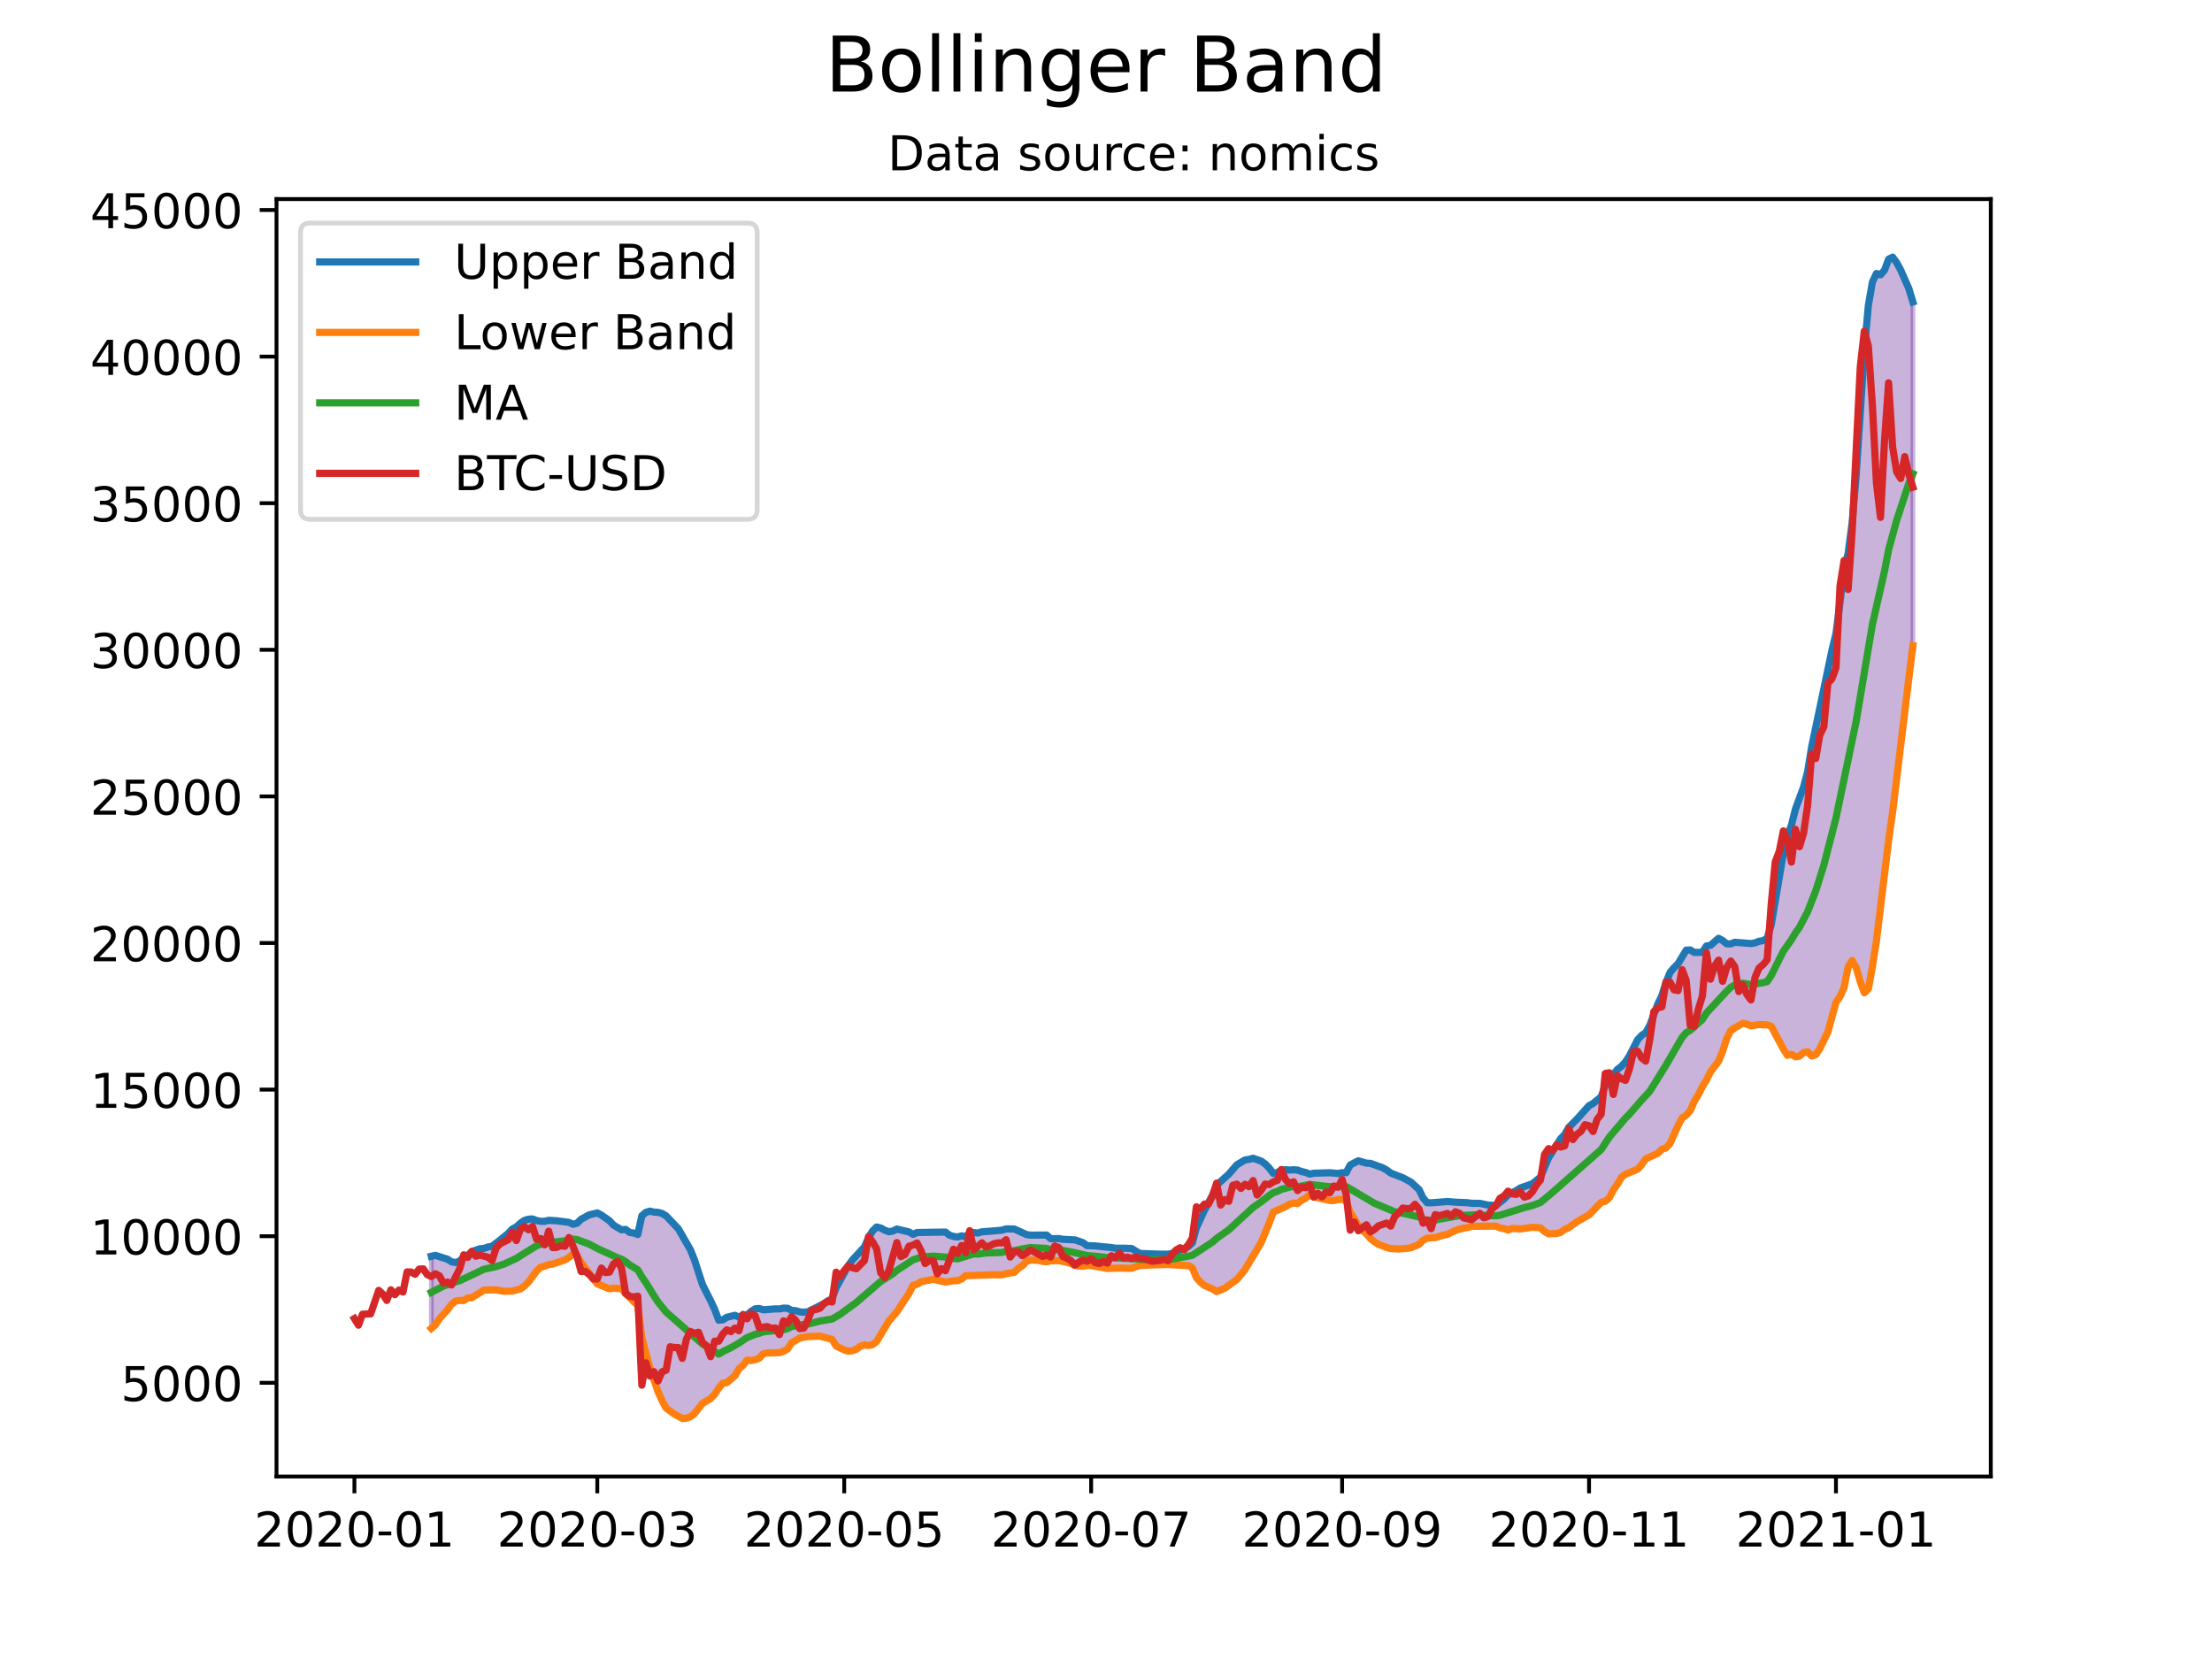 <?xml version="1.0" encoding="utf-8" standalone="no"?>
<!DOCTYPE svg PUBLIC "-//W3C//DTD SVG 1.1//EN"
  "http://www.w3.org/Graphics/SVG/1.1/DTD/svg11.dtd">
<!-- Created with matplotlib (https://matplotlib.org/) -->
<svg height="345.6pt" version="1.1" viewBox="0 0 460.8 345.6" width="460.8pt" xmlns="http://www.w3.org/2000/svg" xmlns:xlink="http://www.w3.org/1999/xlink">
 <defs>
  <style type="text/css">*{stroke-linecap:butt;stroke-linejoin:round;}</style>
 </defs>
 <g id="figure_1">
  <g id="patch_1">
   <path d="M 0 345.6 
L 460.8 345.6 
L 460.8 0 
L 0 0 
z
" style="fill:#ffffff;"/>
  </g>
  <g id="axes_1">
   <g id="patch_2">
    <path d="M 57.6 307.584 
L 414.72 307.584 
L 414.72 41.472 
L 57.6 41.472 
z
" style="fill:#ffffff;"/>
   </g>
   <g id="PolyCollection_1">
    <defs>
     <path d="M 89.855 -68.873 
L 89.855 -83.892 
L 90.698 -84.085 
L 91.541 -83.831 
L 92.384 -83.613 
L 93.228 -83.287 
L 94.071 -82.732 
L 94.914 -82.59 
L 95.757 -82.893 
L 96.601 -83.744 
L 97.444 -84.084 
L 98.287 -84.867 
L 99.13 -85.143 
L 99.974 -85.461 
L 100.817 -85.54 
L 101.66 -85.823 
L 102.504 -85.984 
L 103.347 -86.578 
L 104.19 -87.279 
L 105.033 -87.975 
L 105.877 -88.665 
L 106.72 -89.572 
L 107.563 -90.013 
L 108.406 -90.791 
L 109.25 -91.36 
L 110.093 -91.619 
L 110.936 -91.67 
L 111.779 -91.348 
L 112.623 -91.183 
L 113.466 -91.174 
L 114.309 -91.387 
L 115.152 -91.372 
L 115.996 -91.288 
L 116.839 -91.209 
L 117.682 -91.085 
L 118.525 -90.957 
L 119.369 -90.56 
L 120.212 -90.779 
L 121.055 -91.605 
L 121.898 -92.115 
L 122.742 -92.519 
L 123.585 -92.71 
L 124.428 -92.922 
L 125.271 -92.485 
L 126.115 -91.897 
L 126.958 -91.306 
L 127.801 -90.385 
L 128.645 -89.937 
L 129.488 -89.404 
L 130.331 -89.495 
L 131.174 -88.855 
L 132.018 -88.741 
L 132.861 -88.426 
L 133.704 -92.326 
L 134.547 -93.047 
L 135.391 -93.297 
L 136.234 -93.095 
L 137.077 -93.043 
L 137.92 -92.819 
L 138.764 -92.303 
L 139.607 -91.444 
L 140.45 -90.6 
L 141.293 -89.649 
L 142.137 -88.215 
L 142.98 -86.78 
L 143.823 -85.251 
L 144.666 -83.146 
L 145.51 -80.624 
L 146.353 -77.96 
L 147.196 -76.367 
L 148.039 -74.626 
L 148.883 -72.822 
L 149.726 -70.577 
L 150.569 -70.648 
L 151.413 -71.191 
L 152.256 -71.346 
L 153.099 -71.596 
L 153.942 -71.21 
L 154.786 -71.657 
L 155.629 -71.659 
L 156.472 -72.419 
L 157.315 -72.942 
L 158.159 -73.017 
L 159.002 -72.745 
L 159.845 -72.84 
L 160.688 -72.88 
L 161.532 -72.938 
L 162.375 -72.926 
L 163.218 -73.089 
L 164.061 -73.071 
L 164.905 -72.617 
L 165.748 -72.563 
L 166.591 -72.314 
L 167.434 -72.248 
L 168.278 -72.328 
L 169.121 -72.76 
L 169.964 -73.174 
L 170.807 -73.55 
L 171.651 -74.015 
L 172.494 -74.631 
L 173.337 -75.048 
L 174.18 -77.355 
L 175.024 -78.855 
L 175.867 -80.406 
L 176.71 -81.941 
L 177.554 -83.106 
L 178.397 -84.035 
L 179.24 -84.838 
L 180.083 -85.838 
L 180.927 -87.763 
L 181.77 -89.163 
L 182.613 -89.993 
L 183.456 -89.786 
L 184.3 -89.329 
L 185.143 -89.015 
L 185.986 -89.143 
L 186.829 -89.567 
L 187.673 -89.347 
L 188.516 -89.115 
L 189.359 -88.968 
L 190.202 -88.469 
L 191.046 -88.849 
L 191.889 -88.854 
L 192.732 -88.798 
L 193.575 -88.79 
L 194.419 -88.759 
L 195.262 -88.847 
L 196.105 -88.88 
L 196.948 -88.934 
L 197.792 -88.291 
L 198.635 -88.03 
L 199.478 -87.911 
L 200.322 -88.142 
L 201.165 -87.961 
L 202.008 -88.76 
L 202.851 -88.84 
L 203.695 -88.73 
L 204.538 -88.988 
L 205.381 -89.103 
L 206.224 -89.116 
L 207.068 -89.156 
L 207.911 -89.16 
L 208.754 -89.334 
L 209.597 -89.594 
L 210.441 -89.578 
L 211.284 -89.579 
L 212.127 -89.205 
L 212.97 -88.929 
L 213.814 -88.428 
L 214.657 -88.298 
L 215.5 -88.298 
L 216.343 -88.306 
L 217.187 -88.303 
L 218.03 -88.321 
L 218.873 -87.554 
L 219.716 -87.62 
L 220.56 -87.59 
L 221.403 -87.432 
L 222.246 -87.405 
L 223.089 -87.36 
L 223.933 -87.309 
L 224.776 -87.064 
L 225.619 -86.727 
L 226.463 -86.109 
L 227.306 -86.109 
L 228.149 -86.051 
L 228.992 -85.982 
L 229.836 -85.961 
L 230.679 -85.892 
L 231.522 -85.71 
L 232.365 -85.571 
L 233.209 -85.601 
L 234.052 -85.576 
L 234.895 -85.534 
L 235.738 -85.515 
L 236.582 -85.019 
L 237.425 -84.484 
L 238.268 -84.435 
L 239.111 -84.409 
L 239.955 -84.409 
L 240.798 -84.339 
L 241.641 -84.332 
L 242.484 -84.338 
L 243.328 -84.336 
L 244.171 -84.471 
L 245.014 -84.831 
L 245.857 -85.229 
L 246.701 -85.468 
L 247.544 -85.903 
L 248.387 -86.7 
L 249.231 -89.826 
L 250.074 -91.696 
L 250.917 -93.499 
L 251.76 -94.979 
L 252.604 -96.649 
L 253.447 -98.721 
L 254.29 -99.504 
L 255.133 -100.36 
L 255.977 -101 
L 256.82 -102.063 
L 257.663 -102.953 
L 258.506 -103.478 
L 259.35 -103.958 
L 260.193 -104.076 
L 261.036 -104.316 
L 261.879 -104.051 
L 262.723 -103.726 
L 263.566 -103.132 
L 264.409 -102.259 
L 265.252 -101.162 
L 266.096 -101.343 
L 266.939 -101.857 
L 267.782 -101.945 
L 268.625 -101.846 
L 269.469 -101.921 
L 270.312 -101.847 
L 271.155 -101.54 
L 271.998 -101.355 
L 272.842 -101.019 
L 273.685 -101.196 
L 274.528 -101.215 
L 275.372 -101.326 
L 276.215 -101.296 
L 277.058 -101.294 
L 277.901 -101.176 
L 278.745 -101.145 
L 279.588 -101.306 
L 280.431 -101.298 
L 281.274 -102.915 
L 282.118 -103.324 
L 282.961 -103.789 
L 283.804 -103.489 
L 284.647 -103.289 
L 285.491 -103.253 
L 286.334 -102.947 
L 287.177 -102.738 
L 288.02 -102.339 
L 288.864 -101.873 
L 289.707 -101.233 
L 290.55 -100.929 
L 291.393 -100.513 
L 292.237 -100.253 
L 293.08 -99.8 
L 293.923 -99.347 
L 294.766 -98.643 
L 295.61 -97.812 
L 296.453 -96.045 
L 297.296 -95.053 
L 298.14 -95.035 
L 298.983 -95.145 
L 299.826 -95.162 
L 300.669 -95.212 
L 301.513 -95.304 
L 302.356 -95.185 
L 303.199 -95.163 
L 304.042 -95.15 
L 304.886 -95.092 
L 305.729 -95.052 
L 306.572 -94.932 
L 307.415 -94.933 
L 308.259 -94.925 
L 309.102 -94.741 
L 309.945 -94.57 
L 310.788 -94.552 
L 311.632 -94.476 
L 312.475 -95.081 
L 313.318 -95.803 
L 314.161 -96.696 
L 315.005 -97.09 
L 315.848 -97.574 
L 316.691 -98.114 
L 317.534 -98.375 
L 318.378 -98.647 
L 319.221 -99.01 
L 320.064 -99.624 
L 320.907 -100.37 
L 321.751 -102.457 
L 322.594 -104.402 
L 323.437 -105.807 
L 324.281 -107.283 
L 325.124 -108.411 
L 325.967 -109.284 
L 326.81 -110.761 
L 327.654 -111.571 
L 328.497 -112.455 
L 329.34 -113.374 
L 330.183 -114.412 
L 331.027 -115.277 
L 331.87 -115.727 
L 332.713 -116.413 
L 333.556 -117.127 
L 334.4 -119.503 
L 335.243 -121.325 
L 336.086 -121.736 
L 336.929 -122.813 
L 337.773 -123.469 
L 338.616 -124.385 
L 339.459 -125.676 
L 340.302 -127.459 
L 341.146 -129.003 
L 341.989 -129.916 
L 342.832 -130.471 
L 343.675 -131.969 
L 344.519 -134.332 
L 345.362 -136.466 
L 346.205 -138.224 
L 347.049 -140.92 
L 347.892 -142.995 
L 348.735 -144.017 
L 349.578 -144.863 
L 350.422 -146.29 
L 351.265 -147.664 
L 352.108 -147.708 
L 352.951 -147.188 
L 353.795 -147.191 
L 354.638 -147.219 
L 355.481 -148.529 
L 356.324 -148.671 
L 357.168 -149.418 
L 358.011 -150.131 
L 358.854 -149.675 
L 359.697 -148.992 
L 360.541 -148.972 
L 361.384 -149.305 
L 362.227 -149.22 
L 363.07 -149.163 
L 363.914 -149.099 
L 364.757 -149.044 
L 365.6 -149.181 
L 366.443 -149.517 
L 367.287 -149.654 
L 368.13 -150.122 
L 368.973 -152.918 
L 369.816 -157.992 
L 370.66 -162.733 
L 371.503 -167.832 
L 372.346 -171.491 
L 373.19 -173.716 
L 374.033 -177.079 
L 374.876 -179.307 
L 375.719 -181.66 
L 376.563 -184.871 
L 377.406 -190.046 
L 378.249 -194.134 
L 379.092 -198.227 
L 379.936 -201.945 
L 380.779 -206.598 
L 381.622 -210.115 
L 382.465 -213.57 
L 383.309 -220.311 
L 384.152 -226.824 
L 384.995 -230.284 
L 385.838 -236.704 
L 386.682 -246.753 
L 387.525 -259.77 
L 388.368 -272.458 
L 389.211 -281.956 
L 390.055 -286.837 
L 390.898 -288.625 
L 391.741 -288.354 
L 392.584 -289.312 
L 393.428 -291.602 
L 394.271 -292.032 
L 395.114 -290.886 
L 395.957 -289.325 
L 396.801 -287.354 
L 397.644 -285.489 
L 398.487 -282.699 
L 398.487 -211.093 
L 398.487 -211.093 
L 397.644 -204.311 
L 396.801 -198.094 
L 395.957 -190.491 
L 395.114 -183.584 
L 394.271 -176.468 
L 393.428 -170.506 
L 392.584 -163.991 
L 391.741 -156.774 
L 390.898 -149.642 
L 390.055 -144.217 
L 389.211 -139.582 
L 388.368 -138.793 
L 387.525 -141.072 
L 386.682 -144.003 
L 385.838 -145.505 
L 384.995 -144.153 
L 384.152 -139.897 
L 383.309 -137.991 
L 382.465 -136.777 
L 381.622 -133.783 
L 380.779 -130.61 
L 379.936 -128.779 
L 379.092 -127.126 
L 378.249 -125.876 
L 377.406 -125.629 
L 376.563 -126.492 
L 375.719 -126.327 
L 374.876 -125.59 
L 374.033 -125.456 
L 373.19 -125.972 
L 372.346 -125.758 
L 371.503 -127.067 
L 370.66 -128.726 
L 369.816 -130.176 
L 368.973 -131.819 
L 368.13 -132.096 
L 367.287 -132.136 
L 366.443 -132.167 
L 365.6 -132.031 
L 364.757 -131.912 
L 363.914 -132.228 
L 363.07 -132.424 
L 362.227 -131.909 
L 361.384 -131.485 
L 360.541 -130.883 
L 359.697 -129.224 
L 358.854 -126.59 
L 358.011 -124.54 
L 357.168 -123.355 
L 356.324 -122.316 
L 355.481 -120.596 
L 354.638 -119.242 
L 353.795 -117.548 
L 352.951 -116.168 
L 352.108 -114.232 
L 351.265 -113.291 
L 350.422 -112.724 
L 349.578 -111.141 
L 348.735 -109.306 
L 347.892 -107.377 
L 347.049 -106.461 
L 346.205 -106.185 
L 345.362 -105.347 
L 344.519 -104.848 
L 343.675 -104.544 
L 342.832 -104.188 
L 341.989 -102.979 
L 341.146 -102.034 
L 340.302 -101.629 
L 339.459 -101.354 
L 338.616 -100.978 
L 337.773 -100.352 
L 336.929 -98.898 
L 336.086 -97.698 
L 335.243 -96.081 
L 334.4 -95.337 
L 333.556 -95.137 
L 332.713 -94.238 
L 331.87 -93.36 
L 331.027 -92.513 
L 330.183 -92.015 
L 329.34 -91.57 
L 328.497 -91.096 
L 327.654 -90.493 
L 326.81 -89.859 
L 325.967 -89.504 
L 325.124 -88.879 
L 324.281 -88.628 
L 323.437 -88.616 
L 322.594 -88.58 
L 321.751 -89.057 
L 320.907 -89.823 
L 320.064 -89.875 
L 319.221 -89.931 
L 318.378 -89.788 
L 317.534 -89.695 
L 316.691 -89.59 
L 315.848 -89.628 
L 315.005 -89.691 
L 314.161 -89.357 
L 313.318 -89.65 
L 312.475 -89.803 
L 311.632 -90.182 
L 310.788 -90.135 
L 309.945 -90.126 
L 309.102 -90.117 
L 308.259 -90.137 
L 307.415 -90.138 
L 306.572 -90.135 
L 305.729 -89.881 
L 304.886 -89.758 
L 304.042 -89.56 
L 303.199 -89.288 
L 302.356 -88.898 
L 301.513 -88.447 
L 300.669 -88.303 
L 299.826 -88.076 
L 298.983 -87.779 
L 298.14 -87.736 
L 297.296 -87.687 
L 296.453 -87.228 
L 295.61 -86.371 
L 294.766 -85.995 
L 293.923 -85.672 
L 293.08 -85.548 
L 292.237 -85.442 
L 291.393 -85.414 
L 290.55 -85.405 
L 289.707 -85.504 
L 288.864 -85.728 
L 288.02 -85.999 
L 287.177 -86.381 
L 286.334 -86.906 
L 285.491 -87.594 
L 284.647 -88.566 
L 283.804 -89.309 
L 282.961 -90.229 
L 282.118 -91.744 
L 281.274 -92.99 
L 280.431 -95.558 
L 279.588 -95.765 
L 278.745 -95.704 
L 277.901 -95.511 
L 277.058 -95.507 
L 276.215 -95.631 
L 275.372 -95.763 
L 274.528 -96.05 
L 273.685 -96.26 
L 272.842 -96.682 
L 271.998 -95.997 
L 271.155 -95.564 
L 270.312 -94.882 
L 269.469 -94.963 
L 268.625 -94.745 
L 267.782 -94.221 
L 266.939 -93.797 
L 266.096 -93.49 
L 265.252 -93.12 
L 264.409 -90.85 
L 263.566 -88.721 
L 262.723 -86.76 
L 261.879 -85.237 
L 261.036 -83.827 
L 260.193 -82.528 
L 259.35 -81.103 
L 258.506 -80.02 
L 257.663 -79.046 
L 256.82 -78.334 
L 255.977 -77.815 
L 255.133 -77.236 
L 254.29 -76.867 
L 253.447 -76.537 
L 252.604 -77.076 
L 251.76 -77.438 
L 250.917 -77.813 
L 250.074 -78.486 
L 249.231 -79.436 
L 248.387 -81.5 
L 247.544 -81.931 
L 246.701 -81.983 
L 245.857 -81.977 
L 245.014 -82.045 
L 244.171 -82.14 
L 243.328 -82.187 
L 242.484 -82.172 
L 241.641 -82.162 
L 240.798 -82.122 
L 239.955 -81.967 
L 239.111 -81.979 
L 238.268 -81.99 
L 237.425 -81.981 
L 236.582 -81.674 
L 235.738 -81.402 
L 234.895 -81.415 
L 234.052 -81.417 
L 233.209 -81.429 
L 232.365 -81.438 
L 231.522 -81.42 
L 230.679 -81.361 
L 229.836 -81.498 
L 228.992 -81.597 
L 228.149 -81.777 
L 227.306 -81.949 
L 226.463 -81.983 
L 225.619 -81.816 
L 224.776 -81.837 
L 223.933 -81.99 
L 223.089 -82.386 
L 222.246 -82.653 
L 221.403 -82.857 
L 220.56 -82.984 
L 219.716 -82.983 
L 218.873 -82.969 
L 218.03 -82.752 
L 217.187 -82.821 
L 216.343 -83.046 
L 215.5 -83.07 
L 214.657 -83.128 
L 213.814 -82.793 
L 212.97 -81.927 
L 212.127 -81.381 
L 211.284 -80.545 
L 210.441 -80.359 
L 209.597 -80.273 
L 208.754 -80.035 
L 207.911 -80.044 
L 207.068 -80.046 
L 206.224 -80.055 
L 205.381 -80.057 
L 204.538 -80.015 
L 203.695 -79.985 
L 202.851 -79.951 
L 202.008 -79.896 
L 201.165 -79.854 
L 200.322 -79.152 
L 199.478 -78.814 
L 198.635 -78.791 
L 197.792 -78.684 
L 196.948 -78.523 
L 196.105 -78.789 
L 195.262 -78.906 
L 194.419 -79.1 
L 193.575 -78.918 
L 192.732 -78.798 
L 191.889 -78.597 
L 191.046 -78.069 
L 190.202 -77.841 
L 189.359 -76.157 
L 188.516 -74.865 
L 187.673 -73.613 
L 186.829 -72.317 
L 185.986 -71.343 
L 185.143 -70.353 
L 184.3 -69.015 
L 183.456 -67.504 
L 182.613 -66.135 
L 181.77 -65.474 
L 180.927 -65.316 
L 180.083 -65.435 
L 179.24 -65.177 
L 178.397 -64.521 
L 177.554 -64.217 
L 176.71 -64.121 
L 175.867 -64.39 
L 175.024 -64.762 
L 174.18 -65.193 
L 173.337 -66.591 
L 172.494 -66.769 
L 171.651 -67.021 
L 170.807 -67.259 
L 169.964 -67.166 
L 169.121 -67.193 
L 168.278 -67.175 
L 167.434 -67.054 
L 166.591 -66.866 
L 165.748 -66.356 
L 164.905 -65.867 
L 164.061 -64.578 
L 163.218 -64.09 
L 162.375 -63.801 
L 161.532 -63.838 
L 160.688 -63.783 
L 159.845 -63.758 
L 159.002 -63.588 
L 158.159 -62.667 
L 157.315 -62.329 
L 156.472 -62.191 
L 155.629 -62.256 
L 154.786 -61.187 
L 153.942 -60.439 
L 153.099 -59.006 
L 152.256 -58.349 
L 151.413 -57.579 
L 150.569 -57.434 
L 149.726 -56.44 
L 148.883 -55.133 
L 148.039 -54.249 
L 147.196 -53.766 
L 146.353 -53.267 
L 145.51 -52.156 
L 144.666 -51.11 
L 143.823 -50.451 
L 142.98 -50.158 
L 142.137 -50.112 
L 141.293 -50.56 
L 140.45 -51.036 
L 139.607 -51.62 
L 138.764 -52.267 
L 137.92 -53.812 
L 137.077 -55.677 
L 136.234 -58.22 
L 135.391 -60.629 
L 134.547 -63.765 
L 133.704 -66.914 
L 132.861 -73.72 
L 132.018 -74.422 
L 131.174 -75.336 
L 130.331 -76.054 
L 129.488 -77.154 
L 128.645 -77.236 
L 127.801 -77.251 
L 126.958 -77.112 
L 126.115 -77.404 
L 125.271 -77.774 
L 124.428 -78.144 
L 123.585 -79.157 
L 122.742 -80.324 
L 121.898 -81.452 
L 121.055 -82.574 
L 120.212 -83.978 
L 119.369 -84.376 
L 118.525 -83.677 
L 117.682 -83.139 
L 116.839 -82.807 
L 115.996 -82.533 
L 115.152 -82.264 
L 114.309 -82.17 
L 113.466 -81.836 
L 112.623 -81.62 
L 111.779 -80.822 
L 110.936 -79.703 
L 110.093 -78.534 
L 109.25 -77.702 
L 108.406 -77.093 
L 107.563 -76.901 
L 106.72 -76.652 
L 105.877 -76.634 
L 105.033 -76.593 
L 104.19 -76.73 
L 103.347 -76.903 
L 102.504 -76.947 
L 101.66 -76.873 
L 100.817 -76.85 
L 99.974 -76.184 
L 99.13 -75.774 
L 98.287 -75.248 
L 97.444 -75.231 
L 96.601 -74.675 
L 95.757 -74.709 
L 94.914 -74.564 
L 94.071 -73.905 
L 93.228 -72.748 
L 92.384 -71.759 
L 91.541 -70.896 
L 90.698 -69.615 
L 89.855 -68.873 
z
" id="m542d8ef01a" style="stroke:#4b0082;stroke-opacity:0.3;"/>
    </defs>
    <g clip-path="url(#pe489cc98fd)">
     <use style="fill:#4b0082;fill-opacity:0.3;stroke:#4b0082;stroke-opacity:0.3;" x="0" xlink:href="#m542d8ef01a" y="345.6"/>
    </g>
   </g>
   <g id="matplotlib.axis_1">
    <g id="xtick_1">
     <g id="line2d_1">
      <defs>
       <path d="M 0 0 
L 0 3.5 
" id="m0798af5848" style="stroke:#000000;stroke-width:0.8;"/>
      </defs>
      <g>
       <use style="stroke:#000000;stroke-width:0.8;" x="73.833" xlink:href="#m0798af5848" y="307.584"/>
      </g>
     </g>
     <g id="text_1">
      <!-- 2020-01 -->
      <g transform="translate(52.941 322.182)scale(0.1 -0.1)">
       <defs>
        <path d="M 19.188 8.297 
L 53.609 8.297 
L 53.609 0 
L 7.328 0 
L 7.328 8.297 
Q 12.938 14.109 22.625 23.891 
Q 32.328 33.688 34.812 36.531 
Q 39.547 41.844 41.422 45.531 
Q 43.312 49.219 43.312 52.781 
Q 43.312 58.594 39.234 62.25 
Q 35.156 65.922 28.609 65.922 
Q 23.969 65.922 18.812 64.312 
Q 13.672 62.703 7.812 59.422 
L 7.812 69.391 
Q 13.766 71.781 18.938 73 
Q 24.125 74.219 28.422 74.219 
Q 39.75 74.219 46.484 68.547 
Q 53.219 62.891 53.219 53.422 
Q 53.219 48.922 51.531 44.891 
Q 49.859 40.875 45.406 35.406 
Q 44.188 33.984 37.641 27.219 
Q 31.109 20.453 19.188 8.297 
z
" id="DejaVuSans-50"/>
        <path d="M 31.781 66.406 
Q 24.172 66.406 20.328 58.906 
Q 16.5 51.422 16.5 36.375 
Q 16.5 21.391 20.328 13.891 
Q 24.172 6.391 31.781 6.391 
Q 39.453 6.391 43.281 13.891 
Q 47.125 21.391 47.125 36.375 
Q 47.125 51.422 43.281 58.906 
Q 39.453 66.406 31.781 66.406 
z
M 31.781 74.219 
Q 44.047 74.219 50.516 64.516 
Q 56.984 54.828 56.984 36.375 
Q 56.984 17.969 50.516 8.266 
Q 44.047 -1.422 31.781 -1.422 
Q 19.531 -1.422 13.062 8.266 
Q 6.594 17.969 6.594 36.375 
Q 6.594 54.828 13.062 64.516 
Q 19.531 74.219 31.781 74.219 
z
" id="DejaVuSans-48"/>
        <path d="M 4.891 31.391 
L 31.203 31.391 
L 31.203 23.391 
L 4.891 23.391 
z
" id="DejaVuSans-45"/>
        <path d="M 12.406 8.297 
L 28.516 8.297 
L 28.516 63.922 
L 10.984 60.406 
L 10.984 69.391 
L 28.422 72.906 
L 38.281 72.906 
L 38.281 8.297 
L 54.391 8.297 
L 54.391 0 
L 12.406 0 
z
" id="DejaVuSans-49"/>
       </defs>
       <use xlink:href="#DejaVuSans-50"/>
       <use x="63.623" xlink:href="#DejaVuSans-48"/>
       <use x="127.246" xlink:href="#DejaVuSans-50"/>
       <use x="190.869" xlink:href="#DejaVuSans-48"/>
       <use x="254.492" xlink:href="#DejaVuSans-45"/>
       <use x="290.576" xlink:href="#DejaVuSans-48"/>
       <use x="354.199" xlink:href="#DejaVuSans-49"/>
      </g>
     </g>
    </g>
    <g id="xtick_2">
     <g id="line2d_2">
      <g>
       <use style="stroke:#000000;stroke-width:0.8;" x="124.428" xlink:href="#m0798af5848" y="307.584"/>
      </g>
     </g>
     <g id="text_2">
      <!-- 2020-03 -->
      <g transform="translate(103.537 322.182)scale(0.1 -0.1)">
       <defs>
        <path d="M 40.578 39.312 
Q 47.656 37.797 51.625 33 
Q 55.609 28.219 55.609 21.188 
Q 55.609 10.406 48.188 4.484 
Q 40.766 -1.422 27.094 -1.422 
Q 22.516 -1.422 17.656 -0.516 
Q 12.797 0.391 7.625 2.203 
L 7.625 11.719 
Q 11.719 9.328 16.594 8.109 
Q 21.484 6.891 26.812 6.891 
Q 36.078 6.891 40.938 10.547 
Q 45.797 14.203 45.797 21.188 
Q 45.797 27.641 41.281 31.266 
Q 36.766 34.906 28.719 34.906 
L 20.219 34.906 
L 20.219 43.016 
L 29.109 43.016 
Q 36.375 43.016 40.234 45.922 
Q 44.094 48.828 44.094 54.297 
Q 44.094 59.906 40.109 62.906 
Q 36.141 65.922 28.719 65.922 
Q 24.656 65.922 20.016 65.031 
Q 15.375 64.156 9.812 62.312 
L 9.812 71.094 
Q 15.438 72.656 20.344 73.438 
Q 25.25 74.219 29.594 74.219 
Q 40.828 74.219 47.359 69.109 
Q 53.906 64.016 53.906 55.328 
Q 53.906 49.266 50.438 45.094 
Q 46.969 40.922 40.578 39.312 
z
" id="DejaVuSans-51"/>
       </defs>
       <use xlink:href="#DejaVuSans-50"/>
       <use x="63.623" xlink:href="#DejaVuSans-48"/>
       <use x="127.246" xlink:href="#DejaVuSans-50"/>
       <use x="190.869" xlink:href="#DejaVuSans-48"/>
       <use x="254.492" xlink:href="#DejaVuSans-45"/>
       <use x="290.576" xlink:href="#DejaVuSans-48"/>
       <use x="354.199" xlink:href="#DejaVuSans-51"/>
      </g>
     </g>
    </g>
    <g id="xtick_3">
     <g id="line2d_3">
      <g>
       <use style="stroke:#000000;stroke-width:0.8;" x="175.867" xlink:href="#m0798af5848" y="307.584"/>
      </g>
     </g>
     <g id="text_3">
      <!-- 2020-05 -->
      <g transform="translate(154.976 322.182)scale(0.1 -0.1)">
       <defs>
        <path d="M 10.797 72.906 
L 49.516 72.906 
L 49.516 64.594 
L 19.828 64.594 
L 19.828 46.734 
Q 21.969 47.469 24.109 47.828 
Q 26.266 48.188 28.422 48.188 
Q 40.625 48.188 47.75 41.5 
Q 54.891 34.812 54.891 23.391 
Q 54.891 11.625 47.562 5.094 
Q 40.234 -1.422 26.906 -1.422 
Q 22.312 -1.422 17.547 -0.641 
Q 12.797 0.141 7.719 1.703 
L 7.719 11.625 
Q 12.109 9.234 16.797 8.062 
Q 21.484 6.891 26.703 6.891 
Q 35.156 6.891 40.078 11.328 
Q 45.016 15.766 45.016 23.391 
Q 45.016 31 40.078 35.438 
Q 35.156 39.891 26.703 39.891 
Q 22.75 39.891 18.812 39.016 
Q 14.891 38.141 10.797 36.281 
z
" id="DejaVuSans-53"/>
       </defs>
       <use xlink:href="#DejaVuSans-50"/>
       <use x="63.623" xlink:href="#DejaVuSans-48"/>
       <use x="127.246" xlink:href="#DejaVuSans-50"/>
       <use x="190.869" xlink:href="#DejaVuSans-48"/>
       <use x="254.492" xlink:href="#DejaVuSans-45"/>
       <use x="290.576" xlink:href="#DejaVuSans-48"/>
       <use x="354.199" xlink:href="#DejaVuSans-53"/>
      </g>
     </g>
    </g>
    <g id="xtick_4">
     <g id="line2d_4">
      <g>
       <use style="stroke:#000000;stroke-width:0.8;" x="227.306" xlink:href="#m0798af5848" y="307.584"/>
      </g>
     </g>
     <g id="text_4">
      <!-- 2020-07 -->
      <g transform="translate(206.414 322.182)scale(0.1 -0.1)">
       <defs>
        <path d="M 8.203 72.906 
L 55.078 72.906 
L 55.078 68.703 
L 28.609 0 
L 18.312 0 
L 43.219 64.594 
L 8.203 64.594 
z
" id="DejaVuSans-55"/>
       </defs>
       <use xlink:href="#DejaVuSans-50"/>
       <use x="63.623" xlink:href="#DejaVuSans-48"/>
       <use x="127.246" xlink:href="#DejaVuSans-50"/>
       <use x="190.869" xlink:href="#DejaVuSans-48"/>
       <use x="254.492" xlink:href="#DejaVuSans-45"/>
       <use x="290.576" xlink:href="#DejaVuSans-48"/>
       <use x="354.199" xlink:href="#DejaVuSans-55"/>
      </g>
     </g>
    </g>
    <g id="xtick_5">
     <g id="line2d_5">
      <g>
       <use style="stroke:#000000;stroke-width:0.8;" x="279.588" xlink:href="#m0798af5848" y="307.584"/>
      </g>
     </g>
     <g id="text_5">
      <!-- 2020-09 -->
      <g transform="translate(258.696 322.182)scale(0.1 -0.1)">
       <defs>
        <path d="M 10.984 1.516 
L 10.984 10.5 
Q 14.703 8.734 18.5 7.812 
Q 22.312 6.891 25.984 6.891 
Q 35.75 6.891 40.891 13.453 
Q 46.047 20.016 46.781 33.406 
Q 43.953 29.203 39.594 26.953 
Q 35.25 24.703 29.984 24.703 
Q 19.047 24.703 12.672 31.312 
Q 6.297 37.938 6.297 49.422 
Q 6.297 60.641 12.938 67.422 
Q 19.578 74.219 30.609 74.219 
Q 43.266 74.219 49.922 64.516 
Q 56.594 54.828 56.594 36.375 
Q 56.594 19.141 48.406 8.859 
Q 40.234 -1.422 26.422 -1.422 
Q 22.703 -1.422 18.891 -0.688 
Q 15.094 0.047 10.984 1.516 
z
M 30.609 32.422 
Q 37.25 32.422 41.125 36.953 
Q 45.016 41.5 45.016 49.422 
Q 45.016 57.281 41.125 61.844 
Q 37.25 66.406 30.609 66.406 
Q 23.969 66.406 20.094 61.844 
Q 16.219 57.281 16.219 49.422 
Q 16.219 41.5 20.094 36.953 
Q 23.969 32.422 30.609 32.422 
z
" id="DejaVuSans-57"/>
       </defs>
       <use xlink:href="#DejaVuSans-50"/>
       <use x="63.623" xlink:href="#DejaVuSans-48"/>
       <use x="127.246" xlink:href="#DejaVuSans-50"/>
       <use x="190.869" xlink:href="#DejaVuSans-48"/>
       <use x="254.492" xlink:href="#DejaVuSans-45"/>
       <use x="290.576" xlink:href="#DejaVuSans-48"/>
       <use x="354.199" xlink:href="#DejaVuSans-57"/>
      </g>
     </g>
    </g>
    <g id="xtick_6">
     <g id="line2d_6">
      <g>
       <use style="stroke:#000000;stroke-width:0.8;" x="331.027" xlink:href="#m0798af5848" y="307.584"/>
      </g>
     </g>
     <g id="text_6">
      <!-- 2020-11 -->
      <g transform="translate(310.135 322.182)scale(0.1 -0.1)">
       <use xlink:href="#DejaVuSans-50"/>
       <use x="63.623" xlink:href="#DejaVuSans-48"/>
       <use x="127.246" xlink:href="#DejaVuSans-50"/>
       <use x="190.869" xlink:href="#DejaVuSans-48"/>
       <use x="254.492" xlink:href="#DejaVuSans-45"/>
       <use x="290.576" xlink:href="#DejaVuSans-49"/>
       <use x="354.199" xlink:href="#DejaVuSans-49"/>
      </g>
     </g>
    </g>
    <g id="xtick_7">
     <g id="line2d_7">
      <g>
       <use style="stroke:#000000;stroke-width:0.8;" x="382.465" xlink:href="#m0798af5848" y="307.584"/>
      </g>
     </g>
     <g id="text_7">
      <!-- 2021-01 -->
      <g transform="translate(361.574 322.182)scale(0.1 -0.1)">
       <use xlink:href="#DejaVuSans-50"/>
       <use x="63.623" xlink:href="#DejaVuSans-48"/>
       <use x="127.246" xlink:href="#DejaVuSans-50"/>
       <use x="190.869" xlink:href="#DejaVuSans-49"/>
       <use x="254.492" xlink:href="#DejaVuSans-45"/>
       <use x="290.576" xlink:href="#DejaVuSans-48"/>
       <use x="354.199" xlink:href="#DejaVuSans-49"/>
      </g>
     </g>
    </g>
   </g>
   <g id="matplotlib.axis_2">
    <g id="ytick_1">
     <g id="line2d_8">
      <defs>
       <path d="M 0 0 
L -3.5 0 
" id="m1a857145b8" style="stroke:#000000;stroke-width:0.8;"/>
      </defs>
      <g>
       <use style="stroke:#000000;stroke-width:0.8;" x="57.6" xlink:href="#m1a857145b8" y="288.064"/>
      </g>
     </g>
     <g id="text_8">
      <!-- 5000 -->
      <g transform="translate(25.15 291.863)scale(0.1 -0.1)">
       <use xlink:href="#DejaVuSans-53"/>
       <use x="63.623" xlink:href="#DejaVuSans-48"/>
       <use x="127.246" xlink:href="#DejaVuSans-48"/>
       <use x="190.869" xlink:href="#DejaVuSans-48"/>
      </g>
     </g>
    </g>
    <g id="ytick_2">
     <g id="line2d_9">
      <g>
       <use style="stroke:#000000;stroke-width:0.8;" x="57.6" xlink:href="#m1a857145b8" y="257.524"/>
      </g>
     </g>
     <g id="text_9">
      <!-- 10000 -->
      <g transform="translate(18.788 261.323)scale(0.1 -0.1)">
       <use xlink:href="#DejaVuSans-49"/>
       <use x="63.623" xlink:href="#DejaVuSans-48"/>
       <use x="127.246" xlink:href="#DejaVuSans-48"/>
       <use x="190.869" xlink:href="#DejaVuSans-48"/>
       <use x="254.492" xlink:href="#DejaVuSans-48"/>
      </g>
     </g>
    </g>
    <g id="ytick_3">
     <g id="line2d_10">
      <g>
       <use style="stroke:#000000;stroke-width:0.8;" x="57.6" xlink:href="#m1a857145b8" y="226.984"/>
      </g>
     </g>
     <g id="text_10">
      <!-- 15000 -->
      <g transform="translate(18.788 230.784)scale(0.1 -0.1)">
       <use xlink:href="#DejaVuSans-49"/>
       <use x="63.623" xlink:href="#DejaVuSans-53"/>
       <use x="127.246" xlink:href="#DejaVuSans-48"/>
       <use x="190.869" xlink:href="#DejaVuSans-48"/>
       <use x="254.492" xlink:href="#DejaVuSans-48"/>
      </g>
     </g>
    </g>
    <g id="ytick_4">
     <g id="line2d_11">
      <g>
       <use style="stroke:#000000;stroke-width:0.8;" x="57.6" xlink:href="#m1a857145b8" y="196.445"/>
      </g>
     </g>
     <g id="text_11">
      <!-- 20000 -->
      <g transform="translate(18.788 200.244)scale(0.1 -0.1)">
       <use xlink:href="#DejaVuSans-50"/>
       <use x="63.623" xlink:href="#DejaVuSans-48"/>
       <use x="127.246" xlink:href="#DejaVuSans-48"/>
       <use x="190.869" xlink:href="#DejaVuSans-48"/>
       <use x="254.492" xlink:href="#DejaVuSans-48"/>
      </g>
     </g>
    </g>
    <g id="ytick_5">
     <g id="line2d_12">
      <g>
       <use style="stroke:#000000;stroke-width:0.8;" x="57.6" xlink:href="#m1a857145b8" y="165.905"/>
      </g>
     </g>
     <g id="text_12">
      <!-- 25000 -->
      <g transform="translate(18.788 169.704)scale(0.1 -0.1)">
       <use xlink:href="#DejaVuSans-50"/>
       <use x="63.623" xlink:href="#DejaVuSans-53"/>
       <use x="127.246" xlink:href="#DejaVuSans-48"/>
       <use x="190.869" xlink:href="#DejaVuSans-48"/>
       <use x="254.492" xlink:href="#DejaVuSans-48"/>
      </g>
     </g>
    </g>
    <g id="ytick_6">
     <g id="line2d_13">
      <g>
       <use style="stroke:#000000;stroke-width:0.8;" x="57.6" xlink:href="#m1a857145b8" y="135.365"/>
      </g>
     </g>
     <g id="text_13">
      <!-- 30000 -->
      <g transform="translate(18.788 139.164)scale(0.1 -0.1)">
       <use xlink:href="#DejaVuSans-51"/>
       <use x="63.623" xlink:href="#DejaVuSans-48"/>
       <use x="127.246" xlink:href="#DejaVuSans-48"/>
       <use x="190.869" xlink:href="#DejaVuSans-48"/>
       <use x="254.492" xlink:href="#DejaVuSans-48"/>
      </g>
     </g>
    </g>
    <g id="ytick_7">
     <g id="line2d_14">
      <g>
       <use style="stroke:#000000;stroke-width:0.8;" x="57.6" xlink:href="#m1a857145b8" y="104.825"/>
      </g>
     </g>
     <g id="text_14">
      <!-- 35000 -->
      <g transform="translate(18.788 108.625)scale(0.1 -0.1)">
       <use xlink:href="#DejaVuSans-51"/>
       <use x="63.623" xlink:href="#DejaVuSans-53"/>
       <use x="127.246" xlink:href="#DejaVuSans-48"/>
       <use x="190.869" xlink:href="#DejaVuSans-48"/>
       <use x="254.492" xlink:href="#DejaVuSans-48"/>
      </g>
     </g>
    </g>
    <g id="ytick_8">
     <g id="line2d_15">
      <g>
       <use style="stroke:#000000;stroke-width:0.8;" x="57.6" xlink:href="#m1a857145b8" y="74.286"/>
      </g>
     </g>
     <g id="text_15">
      <!-- 40000 -->
      <g transform="translate(18.788 78.085)scale(0.1 -0.1)">
       <defs>
        <path d="M 37.797 64.312 
L 12.891 25.391 
L 37.797 25.391 
z
M 35.203 72.906 
L 47.609 72.906 
L 47.609 25.391 
L 58.016 25.391 
L 58.016 17.188 
L 47.609 17.188 
L 47.609 0 
L 37.797 0 
L 37.797 17.188 
L 4.891 17.188 
L 4.891 26.703 
z
" id="DejaVuSans-52"/>
       </defs>
       <use xlink:href="#DejaVuSans-52"/>
       <use x="63.623" xlink:href="#DejaVuSans-48"/>
       <use x="127.246" xlink:href="#DejaVuSans-48"/>
       <use x="190.869" xlink:href="#DejaVuSans-48"/>
       <use x="254.492" xlink:href="#DejaVuSans-48"/>
      </g>
     </g>
    </g>
    <g id="ytick_9">
     <g id="line2d_16">
      <g>
       <use style="stroke:#000000;stroke-width:0.8;" x="57.6" xlink:href="#m1a857145b8" y="43.746"/>
      </g>
     </g>
     <g id="text_16">
      <!-- 45000 -->
      <g transform="translate(18.788 47.545)scale(0.1 -0.1)">
       <use xlink:href="#DejaVuSans-52"/>
       <use x="63.623" xlink:href="#DejaVuSans-53"/>
       <use x="127.246" xlink:href="#DejaVuSans-48"/>
       <use x="190.869" xlink:href="#DejaVuSans-48"/>
       <use x="254.492" xlink:href="#DejaVuSans-48"/>
      </g>
     </g>
    </g>
   </g>
   <g id="line2d_17">
    <path clip-path="url(#pe489cc98fd)" d="M 89.855 261.708 
L 90.698 261.515 
L 93.228 262.313 
L 94.071 262.868 
L 94.914 263.01 
L 95.757 262.707 
L 96.601 261.856 
L 97.444 261.516 
L 98.287 260.733 
L 99.974 260.139 
L 100.817 260.06 
L 101.66 259.777 
L 102.504 259.616 
L 104.19 258.321 
L 105.877 256.935 
L 106.72 256.028 
L 107.563 255.587 
L 108.406 254.809 
L 109.25 254.24 
L 110.093 253.981 
L 110.936 253.93 
L 111.779 254.252 
L 112.623 254.417 
L 113.466 254.426 
L 114.309 254.213 
L 115.996 254.312 
L 118.525 254.643 
L 119.369 255.04 
L 120.212 254.821 
L 121.055 253.995 
L 122.742 253.081 
L 124.428 252.678 
L 125.271 253.115 
L 126.958 254.294 
L 127.801 255.215 
L 129.488 256.196 
L 130.331 256.105 
L 131.174 256.745 
L 132.018 256.859 
L 132.861 257.174 
L 133.704 253.274 
L 134.547 252.553 
L 135.391 252.303 
L 136.234 252.505 
L 137.077 252.557 
L 137.92 252.781 
L 138.764 253.297 
L 141.293 255.951 
L 143.823 260.349 
L 144.666 262.454 
L 146.353 267.64 
L 148.039 270.974 
L 148.883 272.778 
L 149.726 275.023 
L 150.569 274.952 
L 151.413 274.409 
L 153.099 274.004 
L 153.942 274.39 
L 154.786 273.943 
L 155.629 273.941 
L 156.472 273.181 
L 157.315 272.658 
L 158.159 272.583 
L 159.002 272.855 
L 161.532 272.662 
L 162.375 272.674 
L 163.218 272.511 
L 164.061 272.529 
L 164.905 272.983 
L 165.748 273.037 
L 166.591 273.286 
L 167.434 273.352 
L 168.278 273.272 
L 171.651 271.585 
L 172.494 270.969 
L 173.337 270.552 
L 174.18 268.245 
L 176.71 263.659 
L 177.554 262.494 
L 180.083 259.762 
L 180.927 257.837 
L 181.77 256.437 
L 182.613 255.607 
L 183.456 255.814 
L 184.3 256.271 
L 185.143 256.585 
L 185.986 256.457 
L 186.829 256.033 
L 189.359 256.632 
L 190.202 257.131 
L 191.046 256.751 
L 196.948 256.666 
L 197.792 257.309 
L 198.635 257.57 
L 199.478 257.689 
L 200.322 257.458 
L 201.165 257.639 
L 202.008 256.84 
L 202.851 256.76 
L 203.695 256.87 
L 204.538 256.612 
L 206.224 256.484 
L 208.754 256.266 
L 209.597 256.006 
L 211.284 256.021 
L 213.814 257.172 
L 214.657 257.302 
L 218.03 257.279 
L 218.873 258.046 
L 220.56 258.01 
L 221.403 258.168 
L 223.933 258.291 
L 225.619 258.873 
L 226.463 259.491 
L 228.149 259.549 
L 231.522 259.89 
L 232.365 260.029 
L 234.052 260.024 
L 235.738 260.085 
L 237.425 261.116 
L 241.641 261.268 
L 243.328 261.264 
L 244.171 261.129 
L 247.544 259.697 
L 248.387 258.9 
L 249.231 255.774 
L 250.917 252.101 
L 252.604 248.951 
L 253.447 246.879 
L 255.977 244.6 
L 257.663 242.647 
L 259.35 241.642 
L 260.193 241.524 
L 261.036 241.284 
L 262.723 241.874 
L 263.566 242.468 
L 264.409 243.341 
L 265.252 244.438 
L 266.096 244.257 
L 266.939 243.743 
L 267.782 243.655 
L 268.625 243.754 
L 269.469 243.679 
L 270.312 243.753 
L 271.155 244.06 
L 271.998 244.245 
L 272.842 244.581 
L 273.685 244.404 
L 277.058 244.306 
L 278.745 244.455 
L 279.588 244.294 
L 280.431 244.302 
L 281.274 242.685 
L 282.961 241.811 
L 284.647 242.311 
L 285.491 242.347 
L 288.02 243.261 
L 288.864 243.727 
L 289.707 244.367 
L 292.237 245.347 
L 293.923 246.253 
L 295.61 247.788 
L 296.453 249.555 
L 297.296 250.547 
L 298.14 250.565 
L 299.826 250.438 
L 301.513 250.296 
L 303.199 250.437 
L 305.729 250.548 
L 306.572 250.668 
L 308.259 250.675 
L 309.945 251.03 
L 311.632 251.124 
L 313.318 249.797 
L 314.161 248.904 
L 315.848 248.026 
L 316.691 247.486 
L 319.221 246.59 
L 320.907 245.23 
L 322.594 241.198 
L 325.124 237.189 
L 325.967 236.316 
L 326.81 234.839 
L 328.497 233.145 
L 331.027 230.323 
L 331.87 229.873 
L 333.556 228.473 
L 334.4 226.097 
L 335.243 224.275 
L 336.086 223.864 
L 336.929 222.787 
L 337.773 222.131 
L 338.616 221.215 
L 339.459 219.924 
L 341.146 216.597 
L 341.989 215.684 
L 342.832 215.129 
L 343.675 213.631 
L 345.362 209.134 
L 346.205 207.376 
L 347.049 204.68 
L 347.892 202.605 
L 348.735 201.583 
L 349.578 200.737 
L 351.265 197.936 
L 352.108 197.892 
L 352.951 198.412 
L 354.638 198.381 
L 355.481 197.071 
L 356.324 196.929 
L 358.011 195.469 
L 358.854 195.925 
L 359.697 196.608 
L 360.541 196.628 
L 361.384 196.295 
L 364.757 196.556 
L 365.6 196.419 
L 366.443 196.083 
L 367.287 195.946 
L 368.13 195.478 
L 368.973 192.682 
L 371.503 177.768 
L 372.346 174.109 
L 373.19 171.884 
L 374.033 168.521 
L 375.719 163.94 
L 376.563 160.729 
L 377.406 155.554 
L 381.622 135.485 
L 382.465 132.03 
L 384.152 118.776 
L 384.995 115.316 
L 385.838 108.896 
L 386.682 98.847 
L 388.368 73.142 
L 389.211 63.644 
L 390.055 58.763 
L 390.898 56.975 
L 391.741 57.246 
L 392.584 56.288 
L 393.428 53.998 
L 394.271 53.568 
L 395.114 54.714 
L 395.957 56.275 
L 397.644 60.111 
L 398.487 62.901 
L 398.487 62.901 
" style="fill:none;stroke:#1f77b4;stroke-linecap:square;stroke-width:1.5;"/>
   </g>
   <g id="line2d_18">
    <path clip-path="url(#pe489cc98fd)" d="M 89.855 276.727 
L 90.698 275.985 
L 91.541 274.704 
L 93.228 272.852 
L 94.071 271.695 
L 94.914 271.036 
L 95.757 270.891 
L 96.601 270.925 
L 97.444 270.369 
L 98.287 270.352 
L 100.817 268.75 
L 103.347 268.697 
L 105.033 269.007 
L 106.72 268.948 
L 108.406 268.507 
L 109.25 267.898 
L 110.093 267.066 
L 111.779 264.778 
L 112.623 263.98 
L 113.466 263.764 
L 114.309 263.43 
L 115.152 263.336 
L 117.682 262.461 
L 118.525 261.923 
L 119.369 261.224 
L 120.212 261.622 
L 121.055 263.026 
L 124.428 267.456 
L 126.958 268.488 
L 127.801 268.349 
L 129.488 268.446 
L 130.331 269.546 
L 131.174 270.264 
L 132.018 271.178 
L 132.861 271.88 
L 133.704 278.686 
L 135.391 284.971 
L 137.077 289.923 
L 137.92 291.788 
L 138.764 293.333 
L 140.45 294.564 
L 142.137 295.488 
L 142.98 295.442 
L 143.823 295.149 
L 144.666 294.49 
L 146.353 292.333 
L 148.039 291.351 
L 148.883 290.467 
L 149.726 289.16 
L 150.569 288.166 
L 151.413 288.021 
L 153.099 286.594 
L 153.942 285.161 
L 154.786 284.413 
L 155.629 283.344 
L 156.472 283.409 
L 157.315 283.271 
L 158.159 282.933 
L 159.002 282.012 
L 159.845 281.842 
L 162.375 281.799 
L 163.218 281.51 
L 164.061 281.022 
L 164.905 279.733 
L 166.591 278.734 
L 168.278 278.425 
L 170.807 278.341 
L 173.337 279.009 
L 174.18 280.407 
L 175.867 281.21 
L 176.71 281.479 
L 177.554 281.383 
L 178.397 281.079 
L 179.24 280.423 
L 180.083 280.165 
L 180.927 280.284 
L 181.77 280.126 
L 182.613 279.465 
L 185.143 275.247 
L 186.829 273.283 
L 189.359 269.443 
L 190.202 267.759 
L 191.046 267.531 
L 191.889 267.003 
L 194.419 266.5 
L 196.948 267.077 
L 198.635 266.809 
L 199.478 266.786 
L 200.322 266.448 
L 201.165 265.746 
L 207.068 265.554 
L 208.754 265.565 
L 209.597 265.327 
L 211.284 265.055 
L 212.127 264.219 
L 212.97 263.673 
L 213.814 262.807 
L 214.657 262.472 
L 216.343 262.554 
L 217.187 262.779 
L 218.03 262.848 
L 218.873 262.631 
L 220.56 262.616 
L 222.246 262.947 
L 223.089 263.214 
L 223.933 263.61 
L 224.776 263.763 
L 225.619 263.784 
L 226.463 263.617 
L 227.306 263.651 
L 230.679 264.239 
L 233.209 264.171 
L 235.738 264.198 
L 237.425 263.619 
L 240.798 263.478 
L 243.328 263.413 
L 247.544 263.669 
L 248.387 264.1 
L 249.231 266.164 
L 250.074 267.114 
L 250.917 267.787 
L 252.604 268.524 
L 253.447 269.063 
L 255.133 268.364 
L 257.663 266.554 
L 259.35 264.497 
L 262.723 258.84 
L 264.409 254.75 
L 265.252 252.48 
L 267.782 251.379 
L 268.625 250.855 
L 269.469 250.637 
L 270.312 250.718 
L 271.155 250.036 
L 271.998 249.603 
L 272.842 248.918 
L 273.685 249.34 
L 277.058 250.093 
L 277.901 250.089 
L 278.745 249.896 
L 279.588 249.835 
L 280.431 250.042 
L 281.274 252.61 
L 282.118 253.856 
L 282.961 255.371 
L 283.804 256.291 
L 284.647 257.034 
L 285.491 258.006 
L 286.334 258.694 
L 287.177 259.219 
L 288.864 259.872 
L 289.707 260.096 
L 291.393 260.186 
L 293.08 260.052 
L 293.923 259.928 
L 295.61 259.229 
L 296.453 258.372 
L 297.296 257.913 
L 298.983 257.821 
L 300.669 257.297 
L 301.513 257.153 
L 303.199 256.312 
L 304.886 255.842 
L 305.729 255.719 
L 306.572 255.465 
L 311.632 255.418 
L 312.475 255.797 
L 313.318 255.95 
L 314.161 256.243 
L 315.005 255.909 
L 316.691 256.01 
L 319.221 255.669 
L 320.907 255.777 
L 321.751 256.543 
L 322.594 257.02 
L 324.281 256.972 
L 325.124 256.721 
L 325.967 256.096 
L 326.81 255.741 
L 328.497 254.504 
L 331.027 253.087 
L 333.556 250.463 
L 334.4 250.263 
L 335.243 249.519 
L 336.086 247.902 
L 336.929 246.702 
L 337.773 245.248 
L 338.616 244.622 
L 341.146 243.566 
L 341.989 242.621 
L 342.832 241.412 
L 345.362 240.253 
L 346.205 239.415 
L 347.049 239.139 
L 347.892 238.223 
L 349.578 234.459 
L 350.422 232.876 
L 351.265 232.309 
L 352.108 231.368 
L 352.951 229.432 
L 353.795 228.052 
L 354.638 226.358 
L 355.481 225.004 
L 356.324 223.284 
L 358.011 221.06 
L 358.854 219.01 
L 359.697 216.376 
L 360.541 214.717 
L 361.384 214.115 
L 363.07 213.176 
L 363.914 213.372 
L 364.757 213.688 
L 366.443 213.433 
L 368.13 213.504 
L 368.973 213.781 
L 371.503 218.533 
L 372.346 219.842 
L 373.19 219.628 
L 374.033 220.144 
L 374.876 220.01 
L 375.719 219.273 
L 376.563 219.108 
L 377.406 219.971 
L 378.249 219.724 
L 379.092 218.474 
L 380.779 214.99 
L 382.465 208.823 
L 383.309 207.609 
L 384.152 205.703 
L 384.995 201.447 
L 385.838 200.095 
L 386.682 201.597 
L 387.525 204.528 
L 388.368 206.807 
L 389.211 206.018 
L 390.055 201.383 
L 390.898 195.958 
L 393.428 175.094 
L 394.271 169.132 
L 397.644 141.289 
L 398.487 134.507 
L 398.487 134.507 
" style="fill:none;stroke:#ff7f0e;stroke-linecap:square;stroke-width:1.5;"/>
   </g>
   <g id="line2d_19">
    <path clip-path="url(#pe489cc98fd)" d="M 89.855 269.217 
L 92.384 267.914 
L 94.914 267.023 
L 95.757 266.799 
L 100.817 264.405 
L 103.347 263.859 
L 105.033 263.316 
L 107.563 262.143 
L 109.25 261.069 
L 111.779 259.515 
L 112.623 259.198 
L 113.466 259.095 
L 114.309 258.822 
L 115.996 258.69 
L 117.682 258.488 
L 119.369 258.132 
L 120.212 258.221 
L 122.742 259.179 
L 124.428 260.067 
L 128.645 262.013 
L 129.488 262.321 
L 130.331 262.826 
L 131.174 263.505 
L 132.861 264.527 
L 133.704 265.98 
L 134.547 267.194 
L 136.234 269.943 
L 137.077 271.24 
L 138.764 273.315 
L 146.353 279.986 
L 149.726 282.091 
L 150.569 281.559 
L 152.256 280.752 
L 153.942 279.776 
L 155.629 278.642 
L 157.315 277.965 
L 158.159 277.758 
L 159.002 277.434 
L 160.688 277.268 
L 163.218 277.01 
L 164.061 276.775 
L 164.905 276.358 
L 166.591 276.01 
L 168.278 275.849 
L 170.807 275.196 
L 173.337 274.78 
L 175.024 273.791 
L 178.397 271.322 
L 183.456 266.955 
L 185.986 265.357 
L 186.829 264.658 
L 190.202 262.445 
L 191.889 261.875 
L 194.419 261.671 
L 196.948 261.872 
L 197.792 262.113 
L 199.478 262.237 
L 202.851 261.205 
L 203.695 261.242 
L 205.381 261.02 
L 208.754 260.915 
L 209.597 260.667 
L 211.284 260.538 
L 212.97 260.172 
L 214.657 259.887 
L 218.03 260.064 
L 218.873 260.338 
L 220.56 260.313 
L 223.933 260.95 
L 226.463 261.554 
L 228.149 261.686 
L 230.679 261.973 
L 233.209 262.085 
L 236.582 262.253 
L 238.268 262.388 
L 241.641 262.353 
L 244.171 262.294 
L 247.544 261.683 
L 248.387 261.5 
L 252.604 258.737 
L 253.447 257.971 
L 255.977 256.192 
L 261.036 251.528 
L 262.723 250.357 
L 264.409 249.046 
L 265.252 248.459 
L 266.096 248.184 
L 266.939 247.773 
L 268.625 247.304 
L 269.469 247.158 
L 270.312 247.236 
L 272.842 246.749 
L 276.215 247.137 
L 277.901 247.256 
L 279.588 247.065 
L 280.431 247.172 
L 284.647 249.673 
L 286.334 250.673 
L 290.55 252.433 
L 292.237 252.752 
L 295.61 253.509 
L 296.453 253.964 
L 297.296 254.23 
L 298.983 254.138 
L 304.042 253.245 
L 307.415 253.064 
L 309.102 253.171 
L 310.788 253.257 
L 311.632 253.271 
L 312.475 253.158 
L 317.534 251.565 
L 319.221 251.129 
L 320.907 250.504 
L 323.437 248.389 
L 333.556 239.468 
L 335.243 236.897 
L 338.616 232.918 
L 339.459 232.085 
L 341.989 229.152 
L 343.675 227.344 
L 347.049 221.91 
L 350.422 216.093 
L 351.265 215.123 
L 352.108 214.63 
L 354.638 212.369 
L 355.481 211.038 
L 359.697 206.492 
L 360.541 205.673 
L 361.384 205.205 
L 363.07 204.806 
L 364.757 205.122 
L 367.287 204.705 
L 368.13 204.491 
L 368.973 203.232 
L 371.503 198.15 
L 373.19 195.756 
L 374.033 194.332 
L 374.876 193.151 
L 376.563 189.919 
L 378.249 185.595 
L 379.936 180.238 
L 382.465 170.426 
L 386.682 150.222 
L 390.055 130.073 
L 392.584 118.949 
L 393.428 114.546 
L 395.114 108.365 
L 397.644 100.7 
L 398.487 98.704 
L 398.487 98.704 
" style="fill:none;stroke:#2ca02c;stroke-linecap:square;stroke-width:1.5;"/>
   </g>
   <g id="line2d_20">
    <path clip-path="url(#pe489cc98fd)" d="M 73.833 274.683 
L 74.676 276.062 
L 75.519 273.767 
L 77.206 273.711 
L 78.892 268.805 
L 79.736 269.576 
L 80.579 270.905 
L 81.422 268.691 
L 82.265 269.698 
L 83.109 268.743 
L 83.952 269.156 
L 84.795 264.967 
L 85.638 264.981 
L 86.482 265.455 
L 87.325 264.377 
L 88.168 264.316 
L 89.011 265.55 
L 89.855 265.918 
L 90.698 265.341 
L 91.541 265.787 
L 92.384 267.309 
L 93.228 267.082 
L 94.071 267.687 
L 95.757 264.337 
L 96.601 261.399 
L 97.444 261.938 
L 98.287 260.693 
L 99.13 261.691 
L 99.974 261.457 
L 101.66 261.906 
L 102.504 262.625 
L 103.347 259.958 
L 104.19 259.098 
L 105.877 258.247 
L 106.72 256.67 
L 107.563 258.434 
L 108.406 256.088 
L 109.25 255.528 
L 110.093 256.178 
L 110.936 255.475 
L 111.779 258.151 
L 112.623 258.002 
L 113.466 259.329 
L 114.309 256.47 
L 115.152 259.904 
L 115.996 259.847 
L 116.839 259.496 
L 117.682 259.63 
L 118.525 257.799 
L 119.369 259.618 
L 120.212 261.738 
L 121.055 264.884 
L 121.898 264.841 
L 122.742 265.488 
L 123.585 266.43 
L 124.428 266.445 
L 125.271 264.159 
L 126.115 265.105 
L 126.958 265.007 
L 127.801 263.297 
L 128.645 262.776 
L 129.488 264.162 
L 130.331 269.418 
L 131.174 270.047 
L 132.018 270.188 
L 132.861 270.012 
L 133.704 288.56 
L 134.547 283.901 
L 135.391 286.661 
L 136.234 285.739 
L 137.077 287.681 
L 137.92 285.769 
L 138.764 285.444 
L 139.607 280.556 
L 140.45 280.712 
L 141.293 280.718 
L 142.137 282.972 
L 142.98 279.001 
L 143.823 277.363 
L 144.666 277.767 
L 145.51 277.531 
L 146.353 279.687 
L 147.196 280.361 
L 148.039 282.629 
L 148.883 279.384 
L 149.726 279.39 
L 150.569 277.907 
L 151.413 277.027 
L 152.256 277.404 
L 153.099 276.674 
L 153.942 277.217 
L 154.786 273.819 
L 155.629 274.727 
L 156.472 273.613 
L 157.315 274.105 
L 158.159 276.589 
L 159.845 276.35 
L 160.688 276.711 
L 161.532 276.641 
L 162.375 278.021 
L 163.218 275.158 
L 164.061 275.665 
L 164.905 274.284 
L 165.748 275.036 
L 166.591 276.775 
L 167.434 276.684 
L 168.278 275.025 
L 169.121 272.896 
L 169.964 272.812 
L 170.807 272.526 
L 171.651 271.556 
L 172.494 271.07 
L 173.337 271.229 
L 174.18 265.018 
L 175.024 265.898 
L 175.867 264.684 
L 176.71 263.695 
L 177.554 264.101 
L 178.397 264.306 
L 180.083 262.591 
L 180.927 257.6 
L 181.77 258.696 
L 182.613 260.14 
L 183.456 265.143 
L 184.3 266.146 
L 185.143 264.781 
L 186.829 258.843 
L 187.673 261.77 
L 188.516 261.355 
L 189.359 259.613 
L 190.202 259.38 
L 191.046 258.937 
L 191.889 260.571 
L 192.732 263.23 
L 193.575 262.583 
L 194.419 262.589 
L 195.262 265.355 
L 196.105 264.273 
L 196.948 264.716 
L 198.635 260.234 
L 199.478 261.1 
L 200.322 259.457 
L 201.165 260.934 
L 202.008 256.372 
L 202.851 260.364 
L 204.538 258.901 
L 205.381 259.776 
L 206.224 259.503 
L 207.068 259.077 
L 207.911 258.911 
L 208.754 258.919 
L 209.597 258.255 
L 210.441 261.875 
L 211.284 260.721 
L 212.127 260.735 
L 212.97 261.578 
L 213.814 261.074 
L 214.657 260.361 
L 217.187 261.742 
L 218.03 261.444 
L 218.873 261.869 
L 219.716 259.561 
L 220.56 259.889 
L 221.403 261.747 
L 222.246 262.094 
L 223.089 262.619 
L 223.933 263.545 
L 224.776 262.899 
L 225.619 262.496 
L 226.463 262.755 
L 227.306 262.219 
L 228.149 263.031 
L 228.992 263.22 
L 229.836 262.781 
L 230.679 263.13 
L 231.522 261.599 
L 232.365 262.017 
L 233.209 261.05 
L 234.052 262.106 
L 234.895 261.882 
L 235.738 262.185 
L 236.582 261.801 
L 237.425 262.174 
L 238.268 262.148 
L 239.955 262.749 
L 241.641 262.563 
L 242.484 262.337 
L 243.328 262.635 
L 244.171 261.326 
L 245.014 260.382 
L 245.857 259.924 
L 246.701 260.332 
L 247.544 259.302 
L 248.387 257.933 
L 249.231 251.401 
L 250.074 251.844 
L 250.917 250.818 
L 251.76 250.83 
L 252.604 249.102 
L 253.447 246.464 
L 254.29 251.043 
L 255.133 249.904 
L 255.977 250.265 
L 256.82 246.931 
L 257.663 246.681 
L 258.506 247.573 
L 259.35 246.704 
L 260.193 247.202 
L 261.036 245.93 
L 261.879 248.938 
L 262.723 247.939 
L 263.566 246.66 
L 264.409 246.749 
L 265.252 246.2 
L 266.096 245.894 
L 266.939 243.635 
L 267.782 245.704 
L 268.625 246.565 
L 269.469 246.179 
L 270.312 248.015 
L 271.155 247.285 
L 271.998 247.424 
L 272.842 246.779 
L 273.685 249.381 
L 274.528 248.595 
L 275.372 249.333 
L 276.215 248.326 
L 277.058 248.458 
L 277.901 247.068 
L 278.745 247.324 
L 279.588 245.718 
L 280.431 248.815 
L 281.274 256.258 
L 282.118 254.565 
L 282.961 256.393 
L 284.647 255.143 
L 285.491 256.64 
L 286.334 256.114 
L 287.177 255.357 
L 288.864 254.785 
L 289.707 255.428 
L 290.55 253.409 
L 291.393 252.663 
L 292.237 251.65 
L 293.08 251.8 
L 293.923 251.752 
L 294.766 250.874 
L 295.61 251.877 
L 296.453 254.82 
L 297.296 254.139 
L 298.14 255.954 
L 298.983 253.032 
L 299.826 253.25 
L 301.513 252.788 
L 302.356 253.322 
L 303.199 252.432 
L 304.042 252.76 
L 304.886 253.706 
L 306.572 254.094 
L 308.259 252.752 
L 309.102 253.685 
L 309.945 253.429 
L 310.788 251.848 
L 311.632 251.155 
L 312.475 249.615 
L 313.318 249.124 
L 314.161 248.141 
L 315.005 248.684 
L 315.848 248.812 
L 316.691 248.239 
L 317.534 249.388 
L 318.378 249.139 
L 319.221 248.263 
L 320.064 246.86 
L 320.907 245.821 
L 321.751 240.499 
L 322.594 239.275 
L 323.437 239.681 
L 324.281 238.48 
L 325.124 238.965 
L 325.967 238.703 
L 326.81 235.108 
L 327.654 237.403 
L 328.497 236.284 
L 329.34 235.698 
L 330.183 234.292 
L 331.027 234.507 
L 331.87 235.718 
L 332.713 233.169 
L 333.556 232.105 
L 334.4 223.63 
L 335.243 223.472 
L 336.086 227.999 
L 336.929 224.076 
L 337.773 224.724 
L 338.616 225.072 
L 339.459 222.617 
L 340.302 219.098 
L 341.146 218.991 
L 341.989 220.379 
L 342.832 221.062 
L 343.675 216.575 
L 344.519 210.733 
L 345.362 209.953 
L 346.205 209.733 
L 347.049 204.58 
L 347.892 204.593 
L 348.735 206.201 
L 349.578 206.363 
L 350.422 202 
L 351.265 204.228 
L 352.108 213.624 
L 352.951 213.839 
L 353.795 210.248 
L 354.638 207.493 
L 355.481 198.442 
L 356.324 203.99 
L 357.168 201.241 
L 358.011 200.011 
L 358.854 204.439 
L 359.697 201.55 
L 360.541 200.196 
L 361.384 201.369 
L 362.227 206.57 
L 363.07 205.147 
L 363.914 207.184 
L 364.757 208.305 
L 365.6 203.639 
L 366.443 201.647 
L 367.287 200.939 
L 368.13 199.951 
L 368.973 188.431 
L 369.816 179.535 
L 370.66 177.331 
L 371.503 173.088 
L 372.346 174.955 
L 373.19 179.593 
L 374.033 172.769 
L 374.876 176.389 
L 375.719 173.544 
L 376.563 167.793 
L 377.406 157.07 
L 378.249 158.024 
L 379.092 153.144 
L 379.936 151.429 
L 380.779 142.341 
L 381.622 141.413 
L 382.465 139.14 
L 383.309 122.098 
L 384.152 116.754 
L 384.995 122.788 
L 385.838 110.716 
L 387.525 76.483 
L 388.368 68.981 
L 389.211 72.096 
L 390.055 84.436 
L 390.898 100.628 
L 391.741 107.784 
L 392.584 91.802 
L 393.428 79.744 
L 394.271 93.146 
L 395.114 98.317 
L 395.957 99.681 
L 396.801 95.111 
L 397.644 98.821 
L 398.487 101.493 
L 398.487 101.493 
" style="fill:none;stroke:#d62728;stroke-linecap:square;stroke-width:1.5;"/>
   </g>
   <g id="patch_3">
    <path d="M 57.6 307.584 
L 57.6 41.472 
" style="fill:none;stroke:#000000;stroke-linecap:square;stroke-linejoin:miter;stroke-width:0.8;"/>
   </g>
   <g id="patch_4">
    <path d="M 414.72 307.584 
L 414.72 41.472 
" style="fill:none;stroke:#000000;stroke-linecap:square;stroke-linejoin:miter;stroke-width:0.8;"/>
   </g>
   <g id="patch_5">
    <path d="M 57.6 307.584 
L 414.72 307.584 
" style="fill:none;stroke:#000000;stroke-linecap:square;stroke-linejoin:miter;stroke-width:0.8;"/>
   </g>
   <g id="patch_6">
    <path d="M 57.6 41.472 
L 414.72 41.472 
" style="fill:none;stroke:#000000;stroke-linecap:square;stroke-linejoin:miter;stroke-width:0.8;"/>
   </g>
   <g id="text_17">
    <!-- Data source: nomics -->
    <g transform="translate(184.916 35.472)scale(0.1 -0.1)">
     <defs>
      <path d="M 19.672 64.797 
L 19.672 8.109 
L 31.594 8.109 
Q 46.688 8.109 53.688 14.938 
Q 60.688 21.781 60.688 36.531 
Q 60.688 51.172 53.688 57.984 
Q 46.688 64.797 31.594 64.797 
z
M 9.812 72.906 
L 30.078 72.906 
Q 51.266 72.906 61.172 64.094 
Q 71.094 55.281 71.094 36.531 
Q 71.094 17.672 61.125 8.828 
Q 51.172 0 30.078 0 
L 9.812 0 
z
" id="DejaVuSans-68"/>
      <path d="M 34.281 27.484 
Q 23.391 27.484 19.188 25 
Q 14.984 22.516 14.984 16.5 
Q 14.984 11.719 18.141 8.906 
Q 21.297 6.109 26.703 6.109 
Q 34.188 6.109 38.703 11.406 
Q 43.219 16.703 43.219 25.484 
L 43.219 27.484 
z
M 52.203 31.203 
L 52.203 0 
L 43.219 0 
L 43.219 8.297 
Q 40.141 3.328 35.547 0.953 
Q 30.953 -1.422 24.312 -1.422 
Q 15.922 -1.422 10.953 3.297 
Q 6 8.016 6 15.922 
Q 6 25.141 12.172 29.828 
Q 18.359 34.516 30.609 34.516 
L 43.219 34.516 
L 43.219 35.406 
Q 43.219 41.609 39.141 45 
Q 35.062 48.391 27.688 48.391 
Q 23 48.391 18.547 47.266 
Q 14.109 46.141 10.016 43.891 
L 10.016 52.203 
Q 14.938 54.109 19.578 55.047 
Q 24.219 56 28.609 56 
Q 40.484 56 46.344 49.844 
Q 52.203 43.703 52.203 31.203 
z
" id="DejaVuSans-97"/>
      <path d="M 18.312 70.219 
L 18.312 54.688 
L 36.812 54.688 
L 36.812 47.703 
L 18.312 47.703 
L 18.312 18.016 
Q 18.312 11.328 20.141 9.422 
Q 21.969 7.516 27.594 7.516 
L 36.812 7.516 
L 36.812 0 
L 27.594 0 
Q 17.188 0 13.234 3.875 
Q 9.281 7.766 9.281 18.016 
L 9.281 47.703 
L 2.688 47.703 
L 2.688 54.688 
L 9.281 54.688 
L 9.281 70.219 
z
" id="DejaVuSans-116"/>
      <path id="DejaVuSans-32"/>
      <path d="M 44.281 53.078 
L 44.281 44.578 
Q 40.484 46.531 36.375 47.5 
Q 32.281 48.484 27.875 48.484 
Q 21.188 48.484 17.844 46.438 
Q 14.5 44.391 14.5 40.281 
Q 14.5 37.156 16.891 35.375 
Q 19.281 33.594 26.516 31.984 
L 29.594 31.297 
Q 39.156 29.25 43.188 25.516 
Q 47.219 21.781 47.219 15.094 
Q 47.219 7.469 41.188 3.016 
Q 35.156 -1.422 24.609 -1.422 
Q 20.219 -1.422 15.453 -0.562 
Q 10.688 0.297 5.422 2 
L 5.422 11.281 
Q 10.406 8.688 15.234 7.391 
Q 20.062 6.109 24.812 6.109 
Q 31.156 6.109 34.562 8.281 
Q 37.984 10.453 37.984 14.406 
Q 37.984 18.062 35.516 20.016 
Q 33.062 21.969 24.703 23.781 
L 21.578 24.516 
Q 13.234 26.266 9.516 29.906 
Q 5.812 33.547 5.812 39.891 
Q 5.812 47.609 11.281 51.797 
Q 16.75 56 26.812 56 
Q 31.781 56 36.172 55.266 
Q 40.578 54.547 44.281 53.078 
z
" id="DejaVuSans-115"/>
      <path d="M 30.609 48.391 
Q 23.391 48.391 19.188 42.75 
Q 14.984 37.109 14.984 27.297 
Q 14.984 17.484 19.156 11.844 
Q 23.344 6.203 30.609 6.203 
Q 37.797 6.203 41.984 11.859 
Q 46.188 17.531 46.188 27.297 
Q 46.188 37.016 41.984 42.703 
Q 37.797 48.391 30.609 48.391 
z
M 30.609 56 
Q 42.328 56 49.016 48.375 
Q 55.719 40.766 55.719 27.297 
Q 55.719 13.875 49.016 6.219 
Q 42.328 -1.422 30.609 -1.422 
Q 18.844 -1.422 12.172 6.219 
Q 5.516 13.875 5.516 27.297 
Q 5.516 40.766 12.172 48.375 
Q 18.844 56 30.609 56 
z
" id="DejaVuSans-111"/>
      <path d="M 8.5 21.578 
L 8.5 54.688 
L 17.484 54.688 
L 17.484 21.922 
Q 17.484 14.156 20.5 10.266 
Q 23.531 6.391 29.594 6.391 
Q 36.859 6.391 41.078 11.031 
Q 45.312 15.672 45.312 23.688 
L 45.312 54.688 
L 54.297 54.688 
L 54.297 0 
L 45.312 0 
L 45.312 8.406 
Q 42.047 3.422 37.719 1 
Q 33.406 -1.422 27.688 -1.422 
Q 18.266 -1.422 13.375 4.438 
Q 8.5 10.297 8.5 21.578 
z
M 31.109 56 
z
" id="DejaVuSans-117"/>
      <path d="M 41.109 46.297 
Q 39.594 47.172 37.812 47.578 
Q 36.031 48 33.891 48 
Q 26.266 48 22.188 43.047 
Q 18.109 38.094 18.109 28.812 
L 18.109 0 
L 9.078 0 
L 9.078 54.688 
L 18.109 54.688 
L 18.109 46.188 
Q 20.953 51.172 25.484 53.578 
Q 30.031 56 36.531 56 
Q 37.453 56 38.578 55.875 
Q 39.703 55.766 41.062 55.516 
z
" id="DejaVuSans-114"/>
      <path d="M 48.781 52.594 
L 48.781 44.188 
Q 44.969 46.297 41.141 47.344 
Q 37.312 48.391 33.406 48.391 
Q 24.656 48.391 19.812 42.844 
Q 14.984 37.312 14.984 27.297 
Q 14.984 17.281 19.812 11.734 
Q 24.656 6.203 33.406 6.203 
Q 37.312 6.203 41.141 7.25 
Q 44.969 8.297 48.781 10.406 
L 48.781 2.094 
Q 45.016 0.344 40.984 -0.531 
Q 36.969 -1.422 32.422 -1.422 
Q 20.062 -1.422 12.781 6.344 
Q 5.516 14.109 5.516 27.297 
Q 5.516 40.672 12.859 48.328 
Q 20.219 56 33.016 56 
Q 37.156 56 41.109 55.141 
Q 45.062 54.297 48.781 52.594 
z
" id="DejaVuSans-99"/>
      <path d="M 56.203 29.594 
L 56.203 25.203 
L 14.891 25.203 
Q 15.484 15.922 20.484 11.062 
Q 25.484 6.203 34.422 6.203 
Q 39.594 6.203 44.453 7.469 
Q 49.312 8.734 54.109 11.281 
L 54.109 2.781 
Q 49.266 0.734 44.188 -0.344 
Q 39.109 -1.422 33.891 -1.422 
Q 20.797 -1.422 13.156 6.188 
Q 5.516 13.812 5.516 26.812 
Q 5.516 40.234 12.766 48.109 
Q 20.016 56 32.328 56 
Q 43.359 56 49.781 48.891 
Q 56.203 41.797 56.203 29.594 
z
M 47.219 32.234 
Q 47.125 39.594 43.094 43.984 
Q 39.062 48.391 32.422 48.391 
Q 24.906 48.391 20.391 44.141 
Q 15.875 39.891 15.188 32.172 
z
" id="DejaVuSans-101"/>
      <path d="M 11.719 12.406 
L 22.016 12.406 
L 22.016 0 
L 11.719 0 
z
M 11.719 51.703 
L 22.016 51.703 
L 22.016 39.312 
L 11.719 39.312 
z
" id="DejaVuSans-58"/>
      <path d="M 54.891 33.016 
L 54.891 0 
L 45.906 0 
L 45.906 32.719 
Q 45.906 40.484 42.875 44.328 
Q 39.844 48.188 33.797 48.188 
Q 26.516 48.188 22.312 43.547 
Q 18.109 38.922 18.109 30.906 
L 18.109 0 
L 9.078 0 
L 9.078 54.688 
L 18.109 54.688 
L 18.109 46.188 
Q 21.344 51.125 25.703 53.562 
Q 30.078 56 35.797 56 
Q 45.219 56 50.047 50.172 
Q 54.891 44.344 54.891 33.016 
z
" id="DejaVuSans-110"/>
      <path d="M 52 44.188 
Q 55.375 50.25 60.062 53.125 
Q 64.75 56 71.094 56 
Q 79.641 56 84.281 50.016 
Q 88.922 44.047 88.922 33.016 
L 88.922 0 
L 79.891 0 
L 79.891 32.719 
Q 79.891 40.578 77.094 44.375 
Q 74.312 48.188 68.609 48.188 
Q 61.625 48.188 57.562 43.547 
Q 53.516 38.922 53.516 30.906 
L 53.516 0 
L 44.484 0 
L 44.484 32.719 
Q 44.484 40.625 41.703 44.406 
Q 38.922 48.188 33.109 48.188 
Q 26.219 48.188 22.156 43.531 
Q 18.109 38.875 18.109 30.906 
L 18.109 0 
L 9.078 0 
L 9.078 54.688 
L 18.109 54.688 
L 18.109 46.188 
Q 21.188 51.219 25.484 53.609 
Q 29.781 56 35.688 56 
Q 41.656 56 45.828 52.969 
Q 50 49.953 52 44.188 
z
" id="DejaVuSans-109"/>
      <path d="M 9.422 54.688 
L 18.406 54.688 
L 18.406 0 
L 9.422 0 
z
M 9.422 75.984 
L 18.406 75.984 
L 18.406 64.594 
L 9.422 64.594 
z
" id="DejaVuSans-105"/>
     </defs>
     <use xlink:href="#DejaVuSans-68"/>
     <use x="77.002" xlink:href="#DejaVuSans-97"/>
     <use x="138.281" xlink:href="#DejaVuSans-116"/>
     <use x="177.49" xlink:href="#DejaVuSans-97"/>
     <use x="238.77" xlink:href="#DejaVuSans-32"/>
     <use x="270.557" xlink:href="#DejaVuSans-115"/>
     <use x="322.656" xlink:href="#DejaVuSans-111"/>
     <use x="383.838" xlink:href="#DejaVuSans-117"/>
     <use x="447.217" xlink:href="#DejaVuSans-114"/>
     <use x="486.08" xlink:href="#DejaVuSans-99"/>
     <use x="541.061" xlink:href="#DejaVuSans-101"/>
     <use x="602.584" xlink:href="#DejaVuSans-58"/>
     <use x="636.275" xlink:href="#DejaVuSans-32"/>
     <use x="668.062" xlink:href="#DejaVuSans-110"/>
     <use x="731.441" xlink:href="#DejaVuSans-111"/>
     <use x="792.623" xlink:href="#DejaVuSans-109"/>
     <use x="890.035" xlink:href="#DejaVuSans-105"/>
     <use x="917.818" xlink:href="#DejaVuSans-99"/>
     <use x="972.799" xlink:href="#DejaVuSans-115"/>
    </g>
   </g>
   <g id="legend_1">
    <g id="patch_7">
     <path d="M 64.6 108.184 
L 155.733 108.184 
Q 157.733 108.184 157.733 106.184 
L 157.733 48.472 
Q 157.733 46.472 155.733 46.472 
L 64.6 46.472 
Q 62.6 46.472 62.6 48.472 
L 62.6 106.184 
Q 62.6 108.184 64.6 108.184 
z
" style="fill:#ffffff;opacity:0.8;stroke:#cccccc;stroke-linejoin:miter;"/>
    </g>
    <g id="line2d_21">
     <path d="M 66.6 54.57 
L 86.6 54.57 
" style="fill:none;stroke:#1f77b4;stroke-linecap:square;stroke-width:1.5;"/>
    </g>
    <g id="line2d_22"/>
    <g id="text_18">
     <!-- Upper Band -->
     <g transform="translate(94.6 58.07)scale(0.1 -0.1)">
      <defs>
       <path d="M 8.688 72.906 
L 18.609 72.906 
L 18.609 28.609 
Q 18.609 16.891 22.844 11.734 
Q 27.094 6.594 36.625 6.594 
Q 46.094 6.594 50.344 11.734 
Q 54.594 16.891 54.594 28.609 
L 54.594 72.906 
L 64.5 72.906 
L 64.5 27.391 
Q 64.5 13.141 57.438 5.859 
Q 50.391 -1.422 36.625 -1.422 
Q 22.797 -1.422 15.734 5.859 
Q 8.688 13.141 8.688 27.391 
z
" id="DejaVuSans-85"/>
       <path d="M 18.109 8.203 
L 18.109 -20.797 
L 9.078 -20.797 
L 9.078 54.688 
L 18.109 54.688 
L 18.109 46.391 
Q 20.953 51.266 25.266 53.625 
Q 29.594 56 35.594 56 
Q 45.562 56 51.781 48.094 
Q 58.016 40.188 58.016 27.297 
Q 58.016 14.406 51.781 6.484 
Q 45.562 -1.422 35.594 -1.422 
Q 29.594 -1.422 25.266 0.953 
Q 20.953 3.328 18.109 8.203 
z
M 48.688 27.297 
Q 48.688 37.203 44.609 42.844 
Q 40.531 48.484 33.406 48.484 
Q 26.266 48.484 22.188 42.844 
Q 18.109 37.203 18.109 27.297 
Q 18.109 17.391 22.188 11.75 
Q 26.266 6.109 33.406 6.109 
Q 40.531 6.109 44.609 11.75 
Q 48.688 17.391 48.688 27.297 
z
" id="DejaVuSans-112"/>
       <path d="M 19.672 34.812 
L 19.672 8.109 
L 35.5 8.109 
Q 43.453 8.109 47.281 11.406 
Q 51.125 14.703 51.125 21.484 
Q 51.125 28.328 47.281 31.562 
Q 43.453 34.812 35.5 34.812 
z
M 19.672 64.797 
L 19.672 42.828 
L 34.281 42.828 
Q 41.5 42.828 45.031 45.531 
Q 48.578 48.25 48.578 53.812 
Q 48.578 59.328 45.031 62.062 
Q 41.5 64.797 34.281 64.797 
z
M 9.812 72.906 
L 35.016 72.906 
Q 46.297 72.906 52.391 68.219 
Q 58.5 63.531 58.5 54.891 
Q 58.5 48.188 55.375 44.234 
Q 52.25 40.281 46.188 39.312 
Q 53.469 37.75 57.5 32.781 
Q 61.531 27.828 61.531 20.406 
Q 61.531 10.641 54.891 5.312 
Q 48.25 0 35.984 0 
L 9.812 0 
z
" id="DejaVuSans-66"/>
       <path d="M 45.406 46.391 
L 45.406 75.984 
L 54.391 75.984 
L 54.391 0 
L 45.406 0 
L 45.406 8.203 
Q 42.578 3.328 38.25 0.953 
Q 33.938 -1.422 27.875 -1.422 
Q 17.969 -1.422 11.734 6.484 
Q 5.516 14.406 5.516 27.297 
Q 5.516 40.188 11.734 48.094 
Q 17.969 56 27.875 56 
Q 33.938 56 38.25 53.625 
Q 42.578 51.266 45.406 46.391 
z
M 14.797 27.297 
Q 14.797 17.391 18.875 11.75 
Q 22.953 6.109 30.078 6.109 
Q 37.203 6.109 41.297 11.75 
Q 45.406 17.391 45.406 27.297 
Q 45.406 37.203 41.297 42.844 
Q 37.203 48.484 30.078 48.484 
Q 22.953 48.484 18.875 42.844 
Q 14.797 37.203 14.797 27.297 
z
" id="DejaVuSans-100"/>
      </defs>
      <use xlink:href="#DejaVuSans-85"/>
      <use x="73.193" xlink:href="#DejaVuSans-112"/>
      <use x="136.67" xlink:href="#DejaVuSans-112"/>
      <use x="200.146" xlink:href="#DejaVuSans-101"/>
      <use x="261.67" xlink:href="#DejaVuSans-114"/>
      <use x="302.783" xlink:href="#DejaVuSans-32"/>
      <use x="334.57" xlink:href="#DejaVuSans-66"/>
      <use x="403.174" xlink:href="#DejaVuSans-97"/>
      <use x="464.453" xlink:href="#DejaVuSans-110"/>
      <use x="527.832" xlink:href="#DejaVuSans-100"/>
     </g>
    </g>
    <g id="line2d_23">
     <path d="M 66.6 69.249 
L 86.6 69.249 
" style="fill:none;stroke:#ff7f0e;stroke-linecap:square;stroke-width:1.5;"/>
    </g>
    <g id="line2d_24"/>
    <g id="text_19">
     <!-- Lower Band -->
     <g transform="translate(94.6 72.749)scale(0.1 -0.1)">
      <defs>
       <path d="M 9.812 72.906 
L 19.672 72.906 
L 19.672 8.297 
L 55.172 8.297 
L 55.172 0 
L 9.812 0 
z
" id="DejaVuSans-76"/>
       <path d="M 4.203 54.688 
L 13.188 54.688 
L 24.422 12.016 
L 35.594 54.688 
L 46.188 54.688 
L 57.422 12.016 
L 68.609 54.688 
L 77.594 54.688 
L 63.281 0 
L 52.688 0 
L 40.922 44.828 
L 29.109 0 
L 18.5 0 
z
" id="DejaVuSans-119"/>
      </defs>
      <use xlink:href="#DejaVuSans-76"/>
      <use x="53.963" xlink:href="#DejaVuSans-111"/>
      <use x="115.145" xlink:href="#DejaVuSans-119"/>
      <use x="196.932" xlink:href="#DejaVuSans-101"/>
      <use x="258.455" xlink:href="#DejaVuSans-114"/>
      <use x="299.568" xlink:href="#DejaVuSans-32"/>
      <use x="331.355" xlink:href="#DejaVuSans-66"/>
      <use x="399.959" xlink:href="#DejaVuSans-97"/>
      <use x="461.238" xlink:href="#DejaVuSans-110"/>
      <use x="524.617" xlink:href="#DejaVuSans-100"/>
     </g>
    </g>
    <g id="line2d_25">
     <path d="M 66.6 83.927 
L 86.6 83.927 
" style="fill:none;stroke:#2ca02c;stroke-linecap:square;stroke-width:1.5;"/>
    </g>
    <g id="line2d_26"/>
    <g id="text_20">
     <!-- MA -->
     <g transform="translate(94.6 87.427)scale(0.1 -0.1)">
      <defs>
       <path d="M 9.812 72.906 
L 24.516 72.906 
L 43.109 23.297 
L 61.812 72.906 
L 76.516 72.906 
L 76.516 0 
L 66.891 0 
L 66.891 64.016 
L 48.094 14.016 
L 38.188 14.016 
L 19.391 64.016 
L 19.391 0 
L 9.812 0 
z
" id="DejaVuSans-77"/>
       <path d="M 34.188 63.188 
L 20.797 26.906 
L 47.609 26.906 
z
M 28.609 72.906 
L 39.797 72.906 
L 67.578 0 
L 57.328 0 
L 50.688 18.703 
L 17.828 18.703 
L 11.188 0 
L 0.781 0 
z
" id="DejaVuSans-65"/>
      </defs>
      <use xlink:href="#DejaVuSans-77"/>
      <use x="86.279" xlink:href="#DejaVuSans-65"/>
     </g>
    </g>
    <g id="line2d_27">
     <path d="M 66.6 98.605 
L 86.6 98.605 
" style="fill:none;stroke:#d62728;stroke-linecap:square;stroke-width:1.5;"/>
    </g>
    <g id="line2d_28"/>
    <g id="text_21">
     <!-- BTC-USD -->
     <g transform="translate(94.6 102.105)scale(0.1 -0.1)">
      <defs>
       <path d="M -0.297 72.906 
L 61.375 72.906 
L 61.375 64.594 
L 35.5 64.594 
L 35.5 0 
L 25.594 0 
L 25.594 64.594 
L -0.297 64.594 
z
" id="DejaVuSans-84"/>
       <path d="M 64.406 67.281 
L 64.406 56.891 
Q 59.422 61.531 53.781 63.812 
Q 48.141 66.109 41.797 66.109 
Q 29.297 66.109 22.656 58.469 
Q 16.016 50.828 16.016 36.375 
Q 16.016 21.969 22.656 14.328 
Q 29.297 6.688 41.797 6.688 
Q 48.141 6.688 53.781 8.984 
Q 59.422 11.281 64.406 15.922 
L 64.406 5.609 
Q 59.234 2.094 53.438 0.328 
Q 47.656 -1.422 41.219 -1.422 
Q 24.656 -1.422 15.125 8.703 
Q 5.609 18.844 5.609 36.375 
Q 5.609 53.953 15.125 64.078 
Q 24.656 74.219 41.219 74.219 
Q 47.75 74.219 53.531 72.484 
Q 59.328 70.75 64.406 67.281 
z
" id="DejaVuSans-67"/>
       <path d="M 53.516 70.516 
L 53.516 60.891 
Q 47.906 63.578 42.922 64.891 
Q 37.938 66.219 33.297 66.219 
Q 25.25 66.219 20.875 63.094 
Q 16.5 59.969 16.5 54.203 
Q 16.5 49.359 19.406 46.891 
Q 22.312 44.438 30.422 42.922 
L 36.375 41.703 
Q 47.406 39.594 52.656 34.297 
Q 57.906 29 57.906 20.125 
Q 57.906 9.516 50.797 4.047 
Q 43.703 -1.422 29.984 -1.422 
Q 24.812 -1.422 18.969 -0.25 
Q 13.141 0.922 6.891 3.219 
L 6.891 13.375 
Q 12.891 10.016 18.656 8.297 
Q 24.422 6.594 29.984 6.594 
Q 38.422 6.594 43.016 9.906 
Q 47.609 13.234 47.609 19.391 
Q 47.609 24.75 44.312 27.781 
Q 41.016 30.812 33.5 32.328 
L 27.484 33.5 
Q 16.453 35.688 11.516 40.375 
Q 6.594 45.062 6.594 53.422 
Q 6.594 63.094 13.406 68.656 
Q 20.219 74.219 32.172 74.219 
Q 37.312 74.219 42.625 73.281 
Q 47.953 72.359 53.516 70.516 
z
" id="DejaVuSans-83"/>
      </defs>
      <use xlink:href="#DejaVuSans-66"/>
      <use x="68.604" xlink:href="#DejaVuSans-84"/>
      <use x="123.812" xlink:href="#DejaVuSans-67"/>
      <use x="193.637" xlink:href="#DejaVuSans-45"/>
      <use x="229.721" xlink:href="#DejaVuSans-85"/>
      <use x="302.914" xlink:href="#DejaVuSans-83"/>
      <use x="366.391" xlink:href="#DejaVuSans-68"/>
     </g>
    </g>
   </g>
  </g>
  <g id="text_22">
   <!-- Bollinger Band -->
   <g transform="translate(171.906 19.07)scale(0.16 -0.16)">
    <defs>
     <path d="M 9.422 75.984 
L 18.406 75.984 
L 18.406 0 
L 9.422 0 
z
" id="DejaVuSans-108"/>
     <path d="M 45.406 27.984 
Q 45.406 37.75 41.375 43.109 
Q 37.359 48.484 30.078 48.484 
Q 22.859 48.484 18.828 43.109 
Q 14.797 37.75 14.797 27.984 
Q 14.797 18.266 18.828 12.891 
Q 22.859 7.516 30.078 7.516 
Q 37.359 7.516 41.375 12.891 
Q 45.406 18.266 45.406 27.984 
z
M 54.391 6.781 
Q 54.391 -7.172 48.188 -13.984 
Q 42 -20.797 29.203 -20.797 
Q 24.469 -20.797 20.266 -20.094 
Q 16.062 -19.391 12.109 -17.922 
L 12.109 -9.188 
Q 16.062 -11.328 19.922 -12.344 
Q 23.781 -13.375 27.781 -13.375 
Q 36.625 -13.375 41.016 -8.766 
Q 45.406 -4.156 45.406 5.172 
L 45.406 9.625 
Q 42.625 4.781 38.281 2.391 
Q 33.938 0 27.875 0 
Q 17.828 0 11.672 7.656 
Q 5.516 15.328 5.516 27.984 
Q 5.516 40.672 11.672 48.328 
Q 17.828 56 27.875 56 
Q 33.938 56 38.281 53.609 
Q 42.625 51.219 45.406 46.391 
L 45.406 54.688 
L 54.391 54.688 
z
" id="DejaVuSans-103"/>
    </defs>
    <use xlink:href="#DejaVuSans-66"/>
    <use x="68.604" xlink:href="#DejaVuSans-111"/>
    <use x="129.785" xlink:href="#DejaVuSans-108"/>
    <use x="157.568" xlink:href="#DejaVuSans-108"/>
    <use x="185.352" xlink:href="#DejaVuSans-105"/>
    <use x="213.135" xlink:href="#DejaVuSans-110"/>
    <use x="276.514" xlink:href="#DejaVuSans-103"/>
    <use x="339.99" xlink:href="#DejaVuSans-101"/>
    <use x="401.514" xlink:href="#DejaVuSans-114"/>
    <use x="442.627" xlink:href="#DejaVuSans-32"/>
    <use x="474.414" xlink:href="#DejaVuSans-66"/>
    <use x="543.018" xlink:href="#DejaVuSans-97"/>
    <use x="604.297" xlink:href="#DejaVuSans-110"/>
    <use x="667.676" xlink:href="#DejaVuSans-100"/>
   </g>
  </g>
 </g>
 <defs>
  <clipPath id="pe489cc98fd">
   <rect height="266.112" width="357.12" x="57.6" y="41.472"/>
  </clipPath>
 </defs>
</svg>

